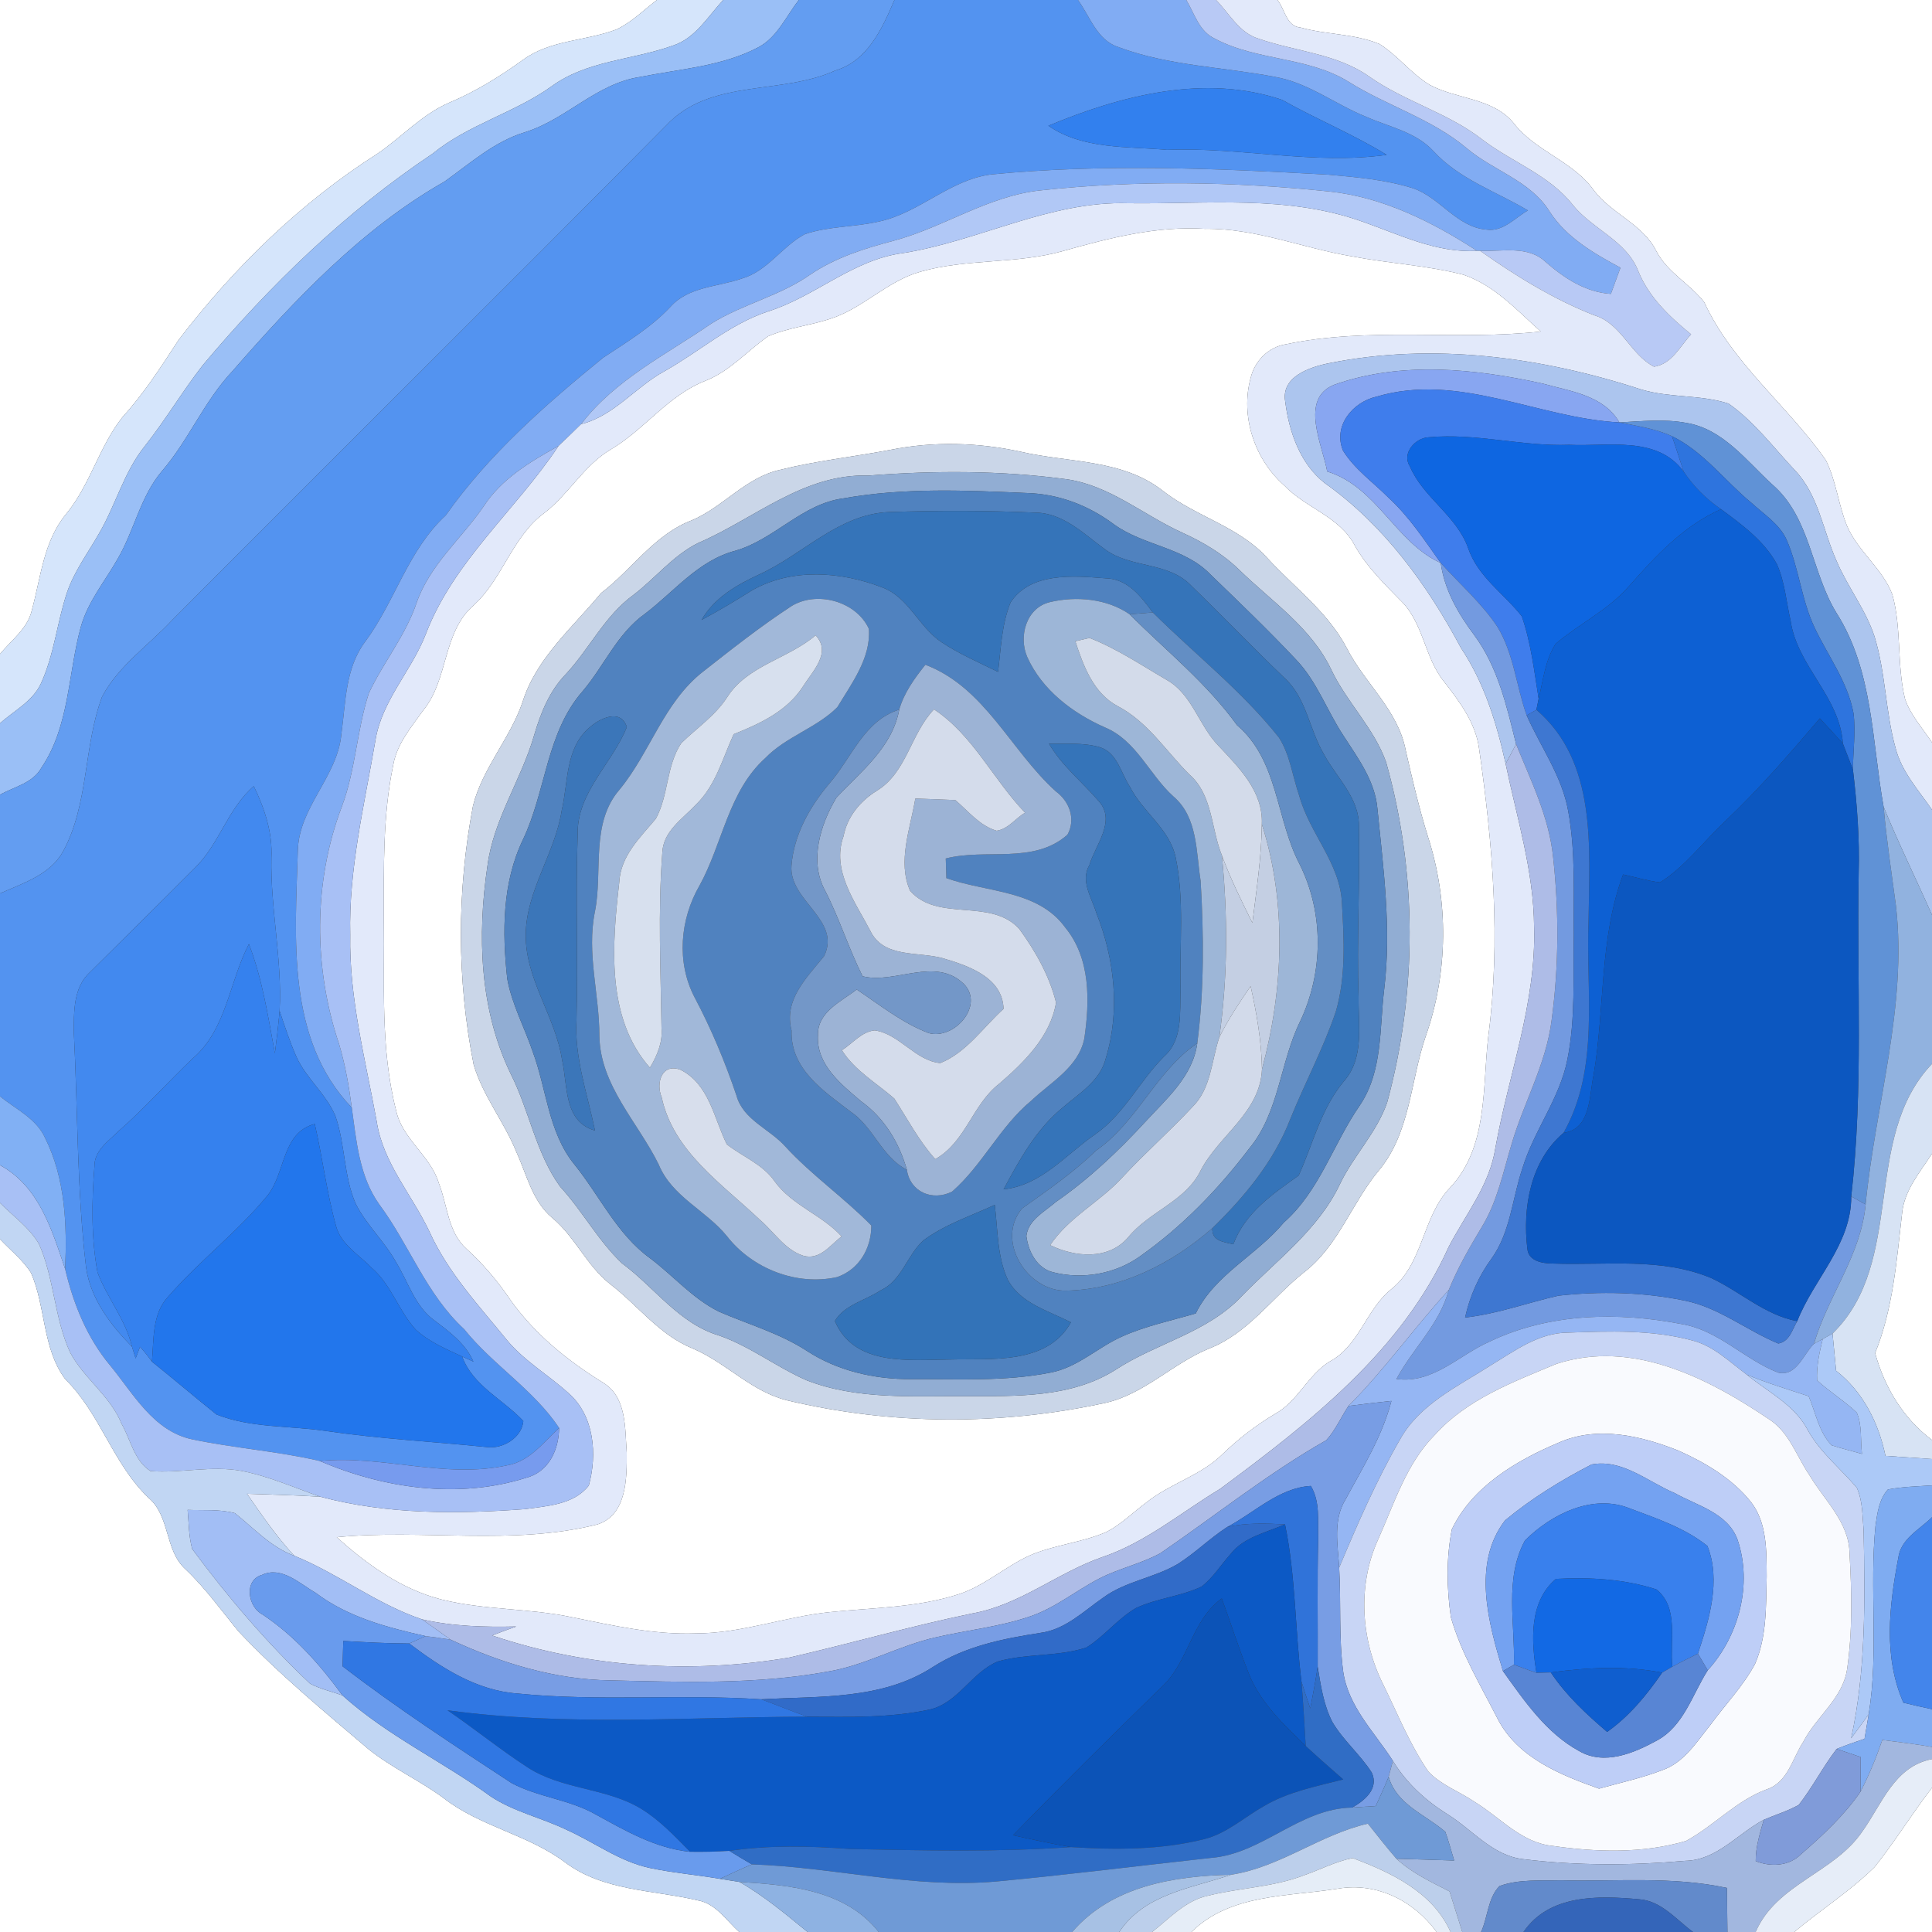 <?xml version="1.0" encoding="UTF-8" ?>
<!DOCTYPE svg PUBLIC "-//W3C//DTD SVG 1.1//EN" "http://www.w3.org/Graphics/SVG/1.1/DTD/svg11.dtd">
<svg width="250pt" height="250pt" viewBox="0 0 250 250" version="1.1" xmlns="http://www.w3.org/2000/svg">
<rect x="0" y="0" width="250" height="250" fill="#333333" stroke="none"/>
<g id="#ffffffff">
<path fill="#ffffff" opacity="1.00" d=" M 0.00 0.00 L 85.00 0.00 C 83.29 1.30 81.75 2.87 79.79 3.80 C 75.82 5.32 71.22 5.14 67.68 7.74 C 64.69 9.89 61.56 11.84 58.16 13.27 C 54.62 14.79 52.01 17.71 48.88 19.86 C 38.89 26.21 30.29 34.61 23.11 43.99 C 20.86 47.44 18.63 50.92 15.85 53.97 C 12.82 57.80 11.67 62.75 8.54 66.53 C 5.61 70.08 5.28 74.78 4.10 79.04 C 3.53 81.38 1.45 82.85 0.00 84.63 L 0.00 0.00 Z" />
<path fill="#ffffff" opacity="1.00" d=" M 165.30 0.00 L 250.00 0.00 L 250.00 96.08 C 248.79 94.24 247.23 92.56 246.51 90.45 C 245.43 86.02 246.09 81.35 244.88 76.96 C 243.60 73.56 240.40 71.35 238.99 68.02 C 237.87 65.26 237.60 62.22 236.26 59.54 C 231.32 52.50 224.18 47.04 220.53 39.11 C 218.68 36.73 215.80 35.29 214.35 32.54 C 212.60 28.99 208.57 27.70 206.25 24.64 C 203.56 20.85 198.72 19.61 195.89 15.96 C 193.20 12.64 188.52 12.88 185.00 10.98 C 182.60 9.53 180.89 7.20 178.53 5.71 C 175.29 4.34 171.66 4.51 168.31 3.57 C 166.43 3.41 166.28 1.20 165.30 0.00 Z" />
<path fill="#ffffff" opacity="1.00" d=" M 137.56 32.48 C 143.55 30.79 149.67 29.22 155.95 29.61 C 162.47 29.52 168.55 32.10 174.88 33.16 C 179.69 34.09 184.62 34.33 189.37 35.55 C 193.38 36.92 196.30 40.15 199.37 42.90 C 188.42 44.11 177.25 42.26 166.39 44.55 C 164.13 44.91 162.37 46.69 161.84 48.88 C 160.47 53.84 162.34 59.44 166.18 62.82 C 168.97 65.75 173.41 66.86 175.33 70.63 C 176.86 73.33 179.07 75.50 181.22 77.69 C 184.20 80.54 184.30 85.05 186.85 88.19 C 188.86 90.78 190.93 93.50 191.39 96.85 C 193.16 109.18 194.22 121.74 192.58 134.14 C 191.81 140.75 192.57 148.37 187.68 153.64 C 183.99 157.43 184.23 163.55 179.95 166.89 C 176.73 169.54 175.85 174.19 172.03 176.20 C 169.21 177.96 167.92 181.36 164.97 182.97 C 162.50 184.44 160.24 186.19 158.18 188.18 C 155.40 190.93 151.47 191.95 148.44 194.34 C 146.71 195.62 145.17 197.18 143.25 198.20 C 140.03 199.63 136.42 199.88 133.19 201.30 C 130.04 202.75 127.41 205.19 124.09 206.28 C 118.71 208.03 113.00 208.03 107.43 208.60 C 101.59 209.19 95.97 211.36 90.05 211.36 C 84.62 211.56 79.30 210.34 74.02 209.27 C 68.44 208.09 62.65 208.36 57.11 206.97 C 51.93 205.65 47.49 202.44 43.58 198.91 C 54.76 197.83 66.27 200.04 77.30 197.26 C 81.12 196.04 81.12 191.26 81.10 187.97 C 80.86 184.85 81.12 180.80 78.06 178.93 C 73.43 176.07 69.13 172.59 65.98 168.12 C 64.37 165.73 62.49 163.54 60.36 161.60 C 57.95 159.44 57.91 155.96 56.79 153.12 C 55.72 149.55 52.05 147.41 51.26 143.71 C 49.19 135.64 49.78 127.25 49.67 119.01 C 49.67 112.32 49.51 105.54 50.89 98.96 C 51.38 96.20 53.26 94.04 54.83 91.83 C 58.04 87.84 57.26 81.86 61.27 78.34 C 65.07 74.89 66.27 69.44 70.45 66.37 C 73.63 63.92 75.58 60.17 79.10 58.12 C 83.45 55.53 86.49 51.13 91.31 49.26 C 94.46 48.02 96.68 45.40 99.40 43.51 C 101.93 42.42 104.71 42.14 107.32 41.29 C 111.61 39.97 114.76 36.37 119.10 35.16 C 125.12 33.44 131.53 34.19 137.56 32.48 M 115.27 58.20 C 110.50 59.11 105.64 59.62 100.93 60.80 C 96.52 61.77 93.61 65.57 89.57 67.31 C 84.70 69.13 81.79 73.69 77.77 76.75 C 74.10 81.21 69.37 85.17 67.61 90.87 C 65.99 95.58 62.44 99.39 61.21 104.25 C 59.11 115.30 59.10 126.72 61.29 137.76 C 62.48 141.82 65.25 145.17 66.82 149.07 C 68.17 152.00 68.87 155.43 71.46 157.59 C 74.43 160.06 75.93 163.81 78.98 166.18 C 82.55 168.92 85.32 172.75 89.61 174.48 C 93.95 176.31 97.26 180.11 101.92 181.22 C 115.41 184.43 129.60 184.47 143.13 181.51 C 148.11 180.35 151.76 176.43 156.41 174.52 C 161.46 172.56 164.57 167.98 168.66 164.70 C 173.16 161.30 174.89 155.69 178.41 151.47 C 182.50 146.58 182.50 139.92 184.47 134.14 C 187.40 125.86 187.47 116.63 184.78 108.28 C 183.63 104.59 182.75 100.83 181.89 97.06 C 180.91 91.91 176.62 88.43 174.30 83.92 C 171.84 79.17 167.43 75.99 163.90 72.11 C 160.22 68.10 154.68 66.82 150.47 63.51 C 145.24 59.40 138.28 59.89 132.11 58.46 C 126.57 57.25 120.84 57.09 115.27 58.20 Z" />
<path fill="#ffffff" opacity="1.00" d=" M 246.12 157.07 C 246.38 154.06 248.43 151.71 250.00 149.28 L 250.00 186.34 C 246.27 183.54 243.87 179.54 242.64 175.09 C 244.96 169.35 245.42 163.16 246.12 157.07 Z" />
<path fill="#ffffff" opacity="1.00" d=" M 0.00 160.34 C 1.35 161.79 2.97 163.04 4.03 164.74 C 5.94 169.16 5.47 174.47 8.44 178.46 C 13.00 182.94 14.62 189.44 19.23 193.83 C 22.03 196.21 21.30 200.58 23.97 203.03 C 26.57 205.48 28.63 208.39 30.89 211.13 C 36.08 216.63 41.93 221.45 47.68 226.34 C 50.71 228.77 54.29 230.37 57.41 232.68 C 62.15 236.37 68.31 237.38 73.11 240.98 C 78.07 244.71 84.49 244.54 90.27 245.90 C 92.65 246.31 93.98 248.51 95.66 250.00 L 0.00 250.00 L 0.00 160.34 Z" />
<path fill="#ffffff" opacity="1.00" d=" M 242.56 241.61 C 245.20 238.30 247.42 234.68 250.00 231.32 L 250.00 250.00 L 232.17 250.00 C 235.58 247.14 239.38 244.73 242.56 241.61 Z" />
<path fill="#ffffff" opacity="1.00" d=" M 154.17 250.00 C 159.19 245.04 166.61 245.44 173.09 244.40 C 178.14 243.52 182.96 245.96 185.90 250.00 L 154.17 250.00 Z" />
</g>
<g id="#d5e5fbff">
<path fill="#d5e5fb" opacity="1.00" d=" M 85.00 0.00 L 93.59 0.00 C 91.58 2.14 89.98 4.99 87.01 5.92 C 81.80 7.78 75.88 7.82 71.29 11.23 C 66.48 14.64 60.57 16.12 55.97 19.89 C 44.72 27.41 34.93 36.91 26.24 47.25 C 23.60 50.64 21.41 54.35 18.74 57.72 C 16.05 61.06 14.98 65.31 12.85 68.97 C 11.41 71.51 9.62 73.88 8.67 76.67 C 7.38 80.53 7.02 84.67 5.32 88.39 C 4.27 90.74 1.83 91.94 0.00 93.60 L 0.00 84.63 C 1.45 82.85 3.53 81.38 4.10 79.04 C 5.28 74.78 5.61 70.08 8.54 66.53 C 11.67 62.75 12.82 57.80 15.85 53.97 C 18.63 50.92 20.86 47.44 23.11 43.99 C 30.29 34.61 38.89 26.21 48.88 19.86 C 52.01 17.71 54.62 14.79 58.16 13.27 C 61.56 11.84 64.69 9.89 67.68 7.74 C 71.22 5.14 75.82 5.32 79.79 3.80 C 81.75 2.87 83.29 1.30 85.00 0.00 Z" />
</g>
<g id="#9abff6ff">
<path fill="#9abff6" opacity="1.00" d=" M 93.59 0.00 L 103.37 0.00 C 101.72 2.10 100.58 4.83 98.11 6.13 C 93.39 8.61 87.96 8.92 82.82 9.96 C 77.20 10.79 73.28 15.44 67.95 17.10 C 63.95 18.31 60.85 21.13 57.51 23.50 C 46.75 29.62 38.14 38.80 30.07 48.03 C 26.42 51.90 24.42 56.94 20.96 60.95 C 18.17 64.23 17.38 68.61 15.25 72.27 C 13.60 75.20 11.35 77.85 10.45 81.15 C 8.79 87.21 9.00 93.96 5.36 99.34 C 4.25 101.35 1.85 101.79 0.00 102.84 L 0.00 93.60 C 1.83 91.94 4.27 90.74 5.32 88.39 C 7.02 84.67 7.38 80.53 8.67 76.67 C 9.62 73.88 11.41 71.51 12.85 68.97 C 14.98 65.31 16.05 61.06 18.74 57.72 C 21.41 54.35 23.60 50.64 26.24 47.25 C 34.93 36.91 44.72 27.41 55.97 19.89 C 60.57 16.12 66.48 14.64 71.29 11.23 C 75.88 7.82 81.80 7.78 87.01 5.92 C 89.98 4.99 91.58 2.14 93.59 0.00 Z" />
</g>
<g id="#639df1ff">
<path fill="#639df1" opacity="1.00" d=" M 103.37 0.00 L 115.74 0.00 C 114.16 3.68 112.28 7.88 108.10 9.12 C 101.26 12.24 92.44 10.25 86.72 15.71 C 65.35 37.31 43.72 58.67 22.30 80.22 C 19.25 83.49 15.34 86.13 13.21 90.15 C 10.79 96.62 11.51 104.01 8.16 110.18 C 6.47 113.22 2.96 114.28 0.00 115.61 L 0.00 102.84 C 1.85 101.79 4.25 101.35 5.36 99.34 C 9.00 93.96 8.79 87.21 10.45 81.15 C 11.35 77.85 13.60 75.20 15.25 72.27 C 17.38 68.61 18.17 64.23 20.96 60.95 C 24.42 56.94 26.42 51.90 30.07 48.03 C 38.14 38.80 46.75 29.62 57.51 23.50 C 60.85 21.13 63.95 18.31 67.95 17.10 C 73.28 15.44 77.20 10.79 82.82 9.96 C 87.96 8.92 93.39 8.61 98.11 6.13 C 100.58 4.83 101.72 2.10 103.37 0.00 Z" />
</g>
<g id="#5393f0ff">
<path fill="#5393f0" opacity="1.00" d=" M 115.74 0.00 L 139.49 0.00 C 141.05 2.14 141.95 5.20 144.72 6.09 C 151.21 8.53 158.24 8.65 164.99 9.95 C 169.29 10.70 172.78 13.50 176.75 15.10 C 179.72 16.42 183.16 17.05 185.47 19.53 C 188.79 23.18 193.57 24.76 197.72 27.23 C 196.01 28.20 194.49 30.04 192.33 29.71 C 188.52 29.39 186.35 25.57 182.87 24.37 C 179.31 23.25 175.55 22.93 171.85 22.60 C 157.32 21.79 142.72 21.16 128.21 22.58 C 122.86 23.28 118.91 27.60 113.68 28.68 C 110.53 29.40 107.22 29.26 104.15 30.30 C 101.19 31.87 99.31 35.11 95.98 36.05 C 92.86 37.14 89.09 37.07 86.74 39.72 C 84.22 42.40 81.07 44.28 78.03 46.30 C 70.57 52.38 63.25 58.79 57.67 66.70 C 52.77 71.22 51.12 77.85 47.22 83.08 C 44.67 86.50 44.74 90.91 44.18 94.94 C 43.70 100.50 38.65 104.44 38.54 110.11 C 38.20 121.38 37.03 134.47 45.52 143.32 C 46.12 147.63 46.48 152.24 49.11 155.89 C 52.98 161.12 55.18 167.50 60.05 171.98 C 63.77 176.62 69.03 179.80 72.35 184.77 C 70.35 186.61 68.54 189.09 65.69 189.60 C 57.60 191.40 49.52 188.25 41.38 189.05 C 35.93 187.78 30.32 187.40 24.86 186.25 C 19.85 185.19 17.26 180.34 14.26 176.70 C 11.26 173.11 9.49 168.72 8.43 164.21 C 8.68 158.47 8.45 152.50 5.84 147.26 C 4.71 144.73 2.03 143.53 0.00 141.86 L 0.00 115.61 C 2.96 114.28 6.47 113.22 8.16 110.18 C 11.51 104.01 10.79 96.62 13.21 90.15 C 15.34 86.13 19.25 83.49 22.30 80.22 C 43.72 58.67 65.35 37.31 86.72 15.71 C 92.44 10.25 101.26 12.24 108.10 9.12 C 112.28 7.88 114.16 3.68 115.74 0.00 M 135.66 16.27 C 140.11 19.35 145.85 18.93 151.01 19.39 C 160.51 19.01 169.95 21.35 179.44 20.04 C 175.09 17.36 170.34 15.43 165.90 12.92 C 155.91 9.54 145.08 12.34 135.66 16.27 M 25.26 112.26 C 20.76 116.78 16.21 121.26 11.69 125.75 C 9.46 127.75 9.55 130.96 9.56 133.71 C 10.08 143.81 9.94 153.96 11.14 164.02 C 11.72 168.07 14.30 171.43 17.08 174.27 C 17.20 174.65 17.43 175.40 17.55 175.78 C 17.69 175.40 17.98 174.65 18.12 174.28 C 18.67 174.89 19.19 175.53 19.66 176.20 C 22.47 178.45 25.21 180.79 28.02 183.04 C 32.47 184.79 37.38 184.47 42.05 185.15 C 49.03 186.18 56.08 186.55 63.09 187.26 C 65.10 187.49 67.53 186.03 67.72 183.88 C 65.10 181.06 61.21 179.36 59.80 175.53 L 61.26 176.19 C 60.22 173.82 58.12 172.31 56.13 170.80 C 53.67 168.98 52.83 165.89 51.28 163.38 C 49.80 160.68 47.45 158.56 46.05 155.81 C 44.45 152.19 44.70 148.09 43.39 144.38 C 42.18 141.53 39.60 139.53 38.34 136.71 C 37.49 134.79 36.85 132.79 36.18 130.81 C 36.54 124.18 34.99 117.64 35.12 111.01 C 35.28 107.74 34.25 104.63 32.84 101.73 C 29.48 104.63 28.39 109.18 25.26 112.26 Z" />
</g>
<g id="#81acf3ff">
<path fill="#81acf3" opacity="1.00" d=" M 139.49 0.00 L 153.51 0.00 C 154.57 1.76 155.16 4.05 157.18 4.99 C 162.61 7.90 169.25 7.30 174.54 10.60 C 179.51 13.71 185.30 15.38 189.83 19.21 C 193.27 22.10 198.05 23.40 200.52 27.37 C 202.69 30.74 206.25 32.79 209.69 34.64 C 209.38 35.49 208.76 37.19 208.45 38.03 C 205.16 37.81 202.46 36.02 200.04 33.93 C 197.75 31.72 194.38 32.57 191.53 32.46 L 191.13 32.46 C 185.34 28.71 178.96 25.51 172.01 24.78 C 159.60 23.49 147.04 23.29 134.62 24.64 C 127.83 25.36 122.11 29.43 115.61 31.16 C 111.84 32.16 108.06 33.34 104.81 35.56 C 100.88 38.31 96.09 39.35 92.05 41.87 C 86.19 45.90 79.61 49.11 75.19 54.89 C 74.23 55.85 73.24 56.77 72.27 57.71 C 68.60 59.75 64.86 61.97 62.54 65.59 C 59.68 69.73 55.62 73.10 53.92 77.97 C 52.50 82.21 49.62 85.69 47.73 89.69 C 46.18 94.47 46.02 99.60 44.25 104.33 C 40.52 114.13 40.55 125.23 43.89 135.14 C 44.68 137.81 45.16 140.56 45.52 143.32 C 37.03 134.47 38.20 121.38 38.54 110.11 C 38.65 104.44 43.70 100.50 44.18 94.94 C 44.74 90.91 44.67 86.50 47.22 83.08 C 51.12 77.85 52.77 71.22 57.67 66.70 C 63.25 58.79 70.57 52.38 78.03 46.30 C 81.07 44.28 84.22 42.40 86.74 39.72 C 89.09 37.07 92.86 37.14 95.98 36.05 C 99.31 35.11 101.19 31.87 104.15 30.30 C 107.22 29.26 110.53 29.40 113.68 28.68 C 118.91 27.60 122.86 23.28 128.21 22.58 C 142.72 21.16 157.32 21.79 171.85 22.60 C 175.55 22.93 179.31 23.25 182.87 24.37 C 186.35 25.57 188.52 29.39 192.33 29.71 C 194.49 30.04 196.01 28.20 197.72 27.23 C 193.57 24.76 188.79 23.18 185.47 19.53 C 183.16 17.05 179.72 16.42 176.75 15.10 C 172.78 13.50 169.29 10.70 164.99 9.95 C 158.24 8.65 151.21 8.53 144.72 6.09 C 141.95 5.20 141.05 2.14 139.49 0.00 Z" />
</g>
<g id="#b8c9f5ff">
<path fill="#b8c9f5" opacity="1.00" d=" M 153.51 0.00 L 157.36 0.00 C 159.09 1.76 160.36 4.27 162.88 5.01 C 167.63 6.67 172.94 6.92 177.17 9.90 C 181.77 13.15 187.38 14.59 191.83 18.07 C 195.68 21.00 200.49 22.64 203.55 26.55 C 206.10 29.69 210.47 31.13 212.00 35.10 C 213.38 38.48 216.06 41.00 218.83 43.26 C 217.39 44.81 216.35 47.11 214.03 47.45 C 210.94 45.86 209.81 41.84 206.30 40.80 C 201.00 38.72 196.16 35.72 191.53 32.46 C 194.38 32.57 197.75 31.72 200.04 33.93 C 202.46 36.02 205.16 37.81 208.45 38.03 C 208.76 37.19 209.38 35.49 209.69 34.64 C 206.25 32.79 202.69 30.74 200.52 27.37 C 198.05 23.40 193.27 22.10 189.83 19.21 C 185.30 15.38 179.51 13.71 174.54 10.60 C 169.25 7.30 162.61 7.90 157.18 4.99 C 155.16 4.05 154.57 1.76 153.51 0.00 Z" />
</g>
<g id="#e2e9faff">
<path fill="#e2e9fa" opacity="1.00" d=" M 157.36 0.00 L 165.30 0.00 C 166.28 1.20 166.43 3.41 168.31 3.57 C 171.66 4.51 175.29 4.34 178.53 5.71 C 180.89 7.20 182.60 9.53 185.00 10.98 C 188.52 12.88 193.20 12.64 195.89 15.96 C 198.72 19.61 203.56 20.85 206.25 24.64 C 208.57 27.70 212.60 28.99 214.35 32.54 C 215.80 35.29 218.68 36.73 220.53 39.11 C 224.18 47.04 231.32 52.50 236.26 59.54 C 237.60 62.22 237.87 65.26 238.99 68.02 C 240.40 71.35 243.60 73.56 244.88 76.96 C 246.09 81.35 245.43 86.02 246.51 90.45 C 247.23 92.56 248.79 94.24 250.00 96.08 L 250.00 104.78 C 248.26 102.25 246.09 99.89 245.30 96.85 C 243.96 92.09 244.02 87.06 242.55 82.33 C 241.40 78.84 239.06 75.93 237.64 72.56 C 235.88 68.63 235.32 64.03 232.22 60.81 C 229.46 57.87 226.99 54.55 223.67 52.22 C 220.03 51.05 216.08 51.50 212.41 50.41 C 199.47 46.19 185.43 44.29 171.97 47.00 C 169.47 47.50 165.74 48.74 166.31 51.98 C 166.80 55.87 168.24 60.02 171.42 62.51 C 179.05 67.91 184.69 75.67 189.05 83.85 C 192.06 88.36 193.67 93.58 194.83 98.84 C 196.28 105.83 198.47 112.74 198.51 119.95 C 198.80 129.75 195.21 139.03 193.50 148.55 C 192.76 153.37 189.61 157.18 187.44 161.38 C 181.41 174.81 169.41 184.12 157.88 192.66 C 152.83 195.71 148.22 199.62 142.55 201.52 C 136.79 203.54 131.94 207.70 125.81 208.78 C 117.87 210.42 110.08 212.66 102.18 214.48 C 89.37 216.64 76.02 215.79 63.68 211.63 C 64.71 211.22 65.76 210.84 66.80 210.47 C 62.72 210.56 58.59 210.46 54.59 209.54 C 48.71 207.55 43.79 203.64 38.07 201.31 C 35.78 198.84 33.87 196.05 31.96 193.29 C 35.12 193.41 38.29 193.47 41.46 193.68 C 50.09 195.98 59.11 195.93 67.95 195.28 C 70.81 194.87 74.26 194.71 76.19 192.23 C 77.30 188.23 76.91 183.23 73.62 180.32 C 71.02 177.94 67.89 176.16 65.61 173.42 C 61.98 168.96 57.97 164.68 55.57 159.37 C 53.31 154.60 49.54 150.46 48.74 145.08 C 47.29 137.10 45.16 129.15 45.32 120.97 C 45.11 112.48 47.15 104.17 48.57 95.86 C 49.38 90.69 53.23 86.85 55.08 82.10 C 58.68 72.61 66.78 65.99 72.27 57.71 C 73.24 56.77 74.23 55.85 75.19 54.89 C 79.48 53.80 82.23 50.08 85.99 48.03 C 90.48 45.52 94.40 41.96 99.35 40.31 C 105.47 38.40 110.34 33.60 116.84 32.75 C 126.71 31.19 135.83 25.98 146.02 26.30 C 156.14 26.43 166.63 25.20 176.36 28.70 C 181.15 30.38 185.90 32.76 191.13 32.46 L 191.53 32.46 C 196.16 35.72 201.00 38.72 206.30 40.80 C 209.81 41.84 210.94 45.86 214.03 47.45 C 216.35 47.11 217.39 44.81 218.83 43.26 C 216.06 41.00 213.38 38.48 212.00 35.10 C 210.47 31.13 206.10 29.69 203.55 26.55 C 200.49 22.64 195.68 21.00 191.83 18.07 C 187.38 14.59 181.77 13.15 177.17 9.90 C 172.94 6.92 167.63 6.67 162.88 5.01 C 160.36 4.27 159.09 1.76 157.36 0.00 M 137.56 32.48 C 131.53 34.19 125.12 33.44 119.10 35.16 C 114.76 36.37 111.61 39.97 107.32 41.29 C 104.71 42.14 101.93 42.42 99.40 43.51 C 96.68 45.40 94.46 48.02 91.31 49.26 C 86.49 51.13 83.45 55.53 79.10 58.12 C 75.58 60.17 73.63 63.92 70.45 66.37 C 66.27 69.44 65.07 74.89 61.27 78.34 C 57.26 81.86 58.04 87.84 54.83 91.83 C 53.26 94.04 51.38 96.20 50.89 98.96 C 49.51 105.54 49.67 112.32 49.67 119.01 C 49.78 127.25 49.19 135.64 51.26 143.71 C 52.05 147.41 55.72 149.55 56.79 153.12 C 57.91 155.96 57.95 159.44 60.36 161.60 C 62.49 163.54 64.37 165.73 65.98 168.12 C 69.13 172.59 73.43 176.07 78.06 178.93 C 81.12 180.80 80.86 184.85 81.10 187.97 C 81.12 191.26 81.12 196.04 77.30 197.26 C 66.27 200.04 54.76 197.83 43.58 198.91 C 47.49 202.44 51.93 205.65 57.11 206.97 C 62.65 208.36 68.44 208.09 74.02 209.27 C 79.30 210.34 84.62 211.56 90.05 211.36 C 95.97 211.36 101.59 209.19 107.43 208.60 C 113.00 208.03 118.71 208.03 124.09 206.28 C 127.41 205.19 130.04 202.75 133.19 201.30 C 136.42 199.88 140.03 199.63 143.25 198.20 C 145.17 197.18 146.71 195.62 148.44 194.34 C 151.47 191.95 155.40 190.93 158.18 188.18 C 160.24 186.19 162.50 184.44 164.97 182.97 C 167.92 181.36 169.21 177.96 172.03 176.20 C 175.85 174.19 176.73 169.54 179.95 166.89 C 184.23 163.55 183.99 157.43 187.68 153.64 C 192.57 148.37 191.81 140.75 192.58 134.14 C 194.22 121.74 193.16 109.18 191.39 96.85 C 190.93 93.50 188.86 90.78 186.85 88.19 C 184.30 85.05 184.20 80.54 181.22 77.69 C 179.07 75.50 176.86 73.33 175.33 70.63 C 173.41 66.86 168.97 65.75 166.18 62.82 C 162.34 59.44 160.47 53.84 161.84 48.88 C 162.37 46.69 164.13 44.91 166.39 44.55 C 177.25 42.26 188.42 44.11 199.37 42.90 C 196.30 40.15 193.38 36.92 189.37 35.55 C 184.62 34.33 179.69 34.09 174.88 33.16 C 168.55 32.10 162.47 29.52 155.95 29.61 C 149.67 29.22 143.55 30.79 137.56 32.48 Z" />
</g>
<g id="#3280eeff">
<path fill="#3280ee" opacity="1.00" d=" M 135.66 16.27 C 145.08 12.34 155.91 9.54 165.90 12.92 C 170.34 15.43 175.09 17.36 179.44 20.04 C 169.95 21.35 160.51 19.01 151.01 19.39 C 145.85 18.93 140.11 19.35 135.66 16.27 Z" />
</g>
<g id="#b1c8f6ff">
<path fill="#b1c8f6" opacity="1.00" d=" M 134.62 24.64 C 147.04 23.29 159.60 23.49 172.01 24.78 C 178.96 25.51 185.34 28.71 191.13 32.46 C 185.90 32.76 181.15 30.38 176.36 28.70 C 166.63 25.20 156.14 26.43 146.02 26.30 C 135.83 25.98 126.71 31.19 116.84 32.75 C 110.34 33.60 105.47 38.40 99.35 40.31 C 94.40 41.96 90.48 45.52 85.99 48.03 C 82.23 50.08 79.48 53.80 75.19 54.89 C 79.61 49.11 86.19 45.90 92.05 41.87 C 96.09 39.35 100.88 38.31 104.81 35.56 C 108.06 33.34 111.84 32.16 115.61 31.16 C 122.11 29.43 127.83 25.36 134.62 24.64 Z" />
</g>
<g id="#acc5eeff">
<path fill="#acc5ee" opacity="1.00" d=" M 171.97 47.00 C 185.43 44.29 199.47 46.19 212.41 50.41 C 216.08 51.50 220.03 51.05 223.67 52.22 C 226.99 54.55 229.46 57.87 232.22 60.81 C 235.32 64.03 235.88 68.63 237.64 72.56 C 239.06 75.93 241.40 78.84 242.55 82.33 C 244.02 87.06 243.96 92.09 245.30 96.85 C 246.09 99.89 248.26 102.25 250.00 104.78 L 250.00 118.39 C 247.93 113.72 245.67 109.13 243.74 104.41 C 242.21 95.95 242.41 86.80 237.63 79.30 C 234.37 73.99 234.28 66.97 229.34 62.70 C 225.99 59.64 222.96 55.49 218.19 54.72 C 215.34 54.19 212.42 54.51 209.55 54.66 C 207.49 51.12 203.18 50.64 199.61 49.63 C 190.82 47.69 181.28 46.72 172.64 49.79 C 168.12 51.61 171.12 57.57 171.74 61.01 C 178.20 63.02 180.51 70.14 186.43 72.85 C 186.91 76.34 188.68 79.40 190.76 82.18 C 193.82 86.30 194.97 91.39 196.18 96.29 C 195.84 96.92 195.17 98.20 194.83 98.84 C 193.67 93.58 192.06 88.36 189.05 83.85 C 184.69 75.67 179.05 67.91 171.42 62.51 C 168.24 60.02 166.80 55.87 166.31 51.98 C 165.74 48.74 169.47 47.50 171.97 47.00 Z" />
</g>
<g id="#88a6f1ff">
<path fill="#88a6f1" opacity="1.00" d=" M 172.64 49.79 C 181.28 46.72 190.82 47.69 199.61 49.63 C 203.18 50.64 207.49 51.12 209.55 54.66 C 199.02 54.11 188.77 48.16 178.14 51.32 C 175.06 52.00 172.45 55.11 173.79 58.32 C 175.29 60.73 177.68 62.40 179.66 64.39 C 182.34 66.85 184.34 69.91 186.43 72.85 C 180.51 70.14 178.20 63.02 171.74 61.01 C 171.12 57.57 168.12 51.61 172.64 49.79 Z" />
</g>
<g id="#3f7decff">
<path fill="#3f7dec" opacity="1.00" d=" M 178.14 51.32 C 188.77 48.16 199.02 54.11 209.55 54.66 C 211.84 55.13 214.21 55.46 216.35 56.44 C 216.89 57.96 217.35 59.50 217.87 61.03 C 214.42 56.33 208.06 57.81 203.05 57.56 C 196.97 57.79 190.98 56.01 184.91 56.58 C 183.16 56.63 181.34 58.65 182.43 60.33 C 184.14 64.40 188.46 66.68 189.97 70.91 C 191.22 74.64 194.61 76.80 196.92 79.75 C 198.11 83.18 198.52 86.83 199.10 90.41 C 199.03 90.77 198.88 91.49 198.81 91.85 L 197.55 92.57 C 196.20 88.78 195.89 84.59 193.76 81.10 C 191.71 78.03 188.89 75.58 186.43 72.85 C 184.34 69.91 182.34 66.85 179.66 64.39 C 177.68 62.40 175.29 60.73 173.79 58.32 C 172.45 55.11 175.06 52.00 178.14 51.32 Z" />
</g>
<g id="#6092d6ff">
<path fill="#6092d6" opacity="1.00" d=" M 209.55 54.66 C 212.42 54.51 215.34 54.19 218.19 54.72 C 222.96 55.49 225.99 59.64 229.34 62.70 C 234.28 66.97 234.37 73.99 237.63 79.30 C 242.41 86.80 242.21 95.95 243.74 104.41 C 244.12 108.71 244.77 112.97 245.34 117.25 C 246.82 130.29 242.66 142.97 241.41 155.85 L 239.55 154.82 C 241.14 140.95 240.26 126.99 240.51 113.07 C 240.65 108.56 240.30 104.06 239.77 99.59 C 239.78 97.15 240.15 94.71 239.84 92.28 C 239.09 88.23 236.55 84.89 234.82 81.24 C 233.09 77.61 232.79 73.49 231.17 69.81 C 230.23 67.78 228.25 66.55 226.65 65.08 C 223.19 62.24 220.46 58.45 216.35 56.44 C 214.21 55.46 211.84 55.13 209.55 54.66 Z" />
</g>
<g id="#0e66e1ff">
<path fill="#0e66e1" opacity="1.00" d=" M 182.43 60.33 C 181.34 58.65 183.16 56.63 184.91 56.58 C 190.98 56.01 196.97 57.79 203.05 57.56 C 208.06 57.81 214.42 56.33 217.87 61.03 C 219.15 62.95 220.80 64.59 222.70 65.89 C 217.86 68.03 214.26 71.94 210.82 75.82 C 208.15 78.92 204.38 80.69 201.31 83.30 C 199.95 85.41 199.69 88.01 199.10 90.41 C 198.52 86.83 198.11 83.18 196.92 79.75 C 194.61 76.80 191.22 74.64 189.97 70.91 C 188.46 66.68 184.14 64.40 182.43 60.33 Z" />
</g>
<g id="#2e74deff">
<path fill="#2e74de" opacity="1.00" d=" M 216.35 56.44 C 220.46 58.45 223.19 62.24 226.65 65.08 C 228.25 66.55 230.23 67.78 231.17 69.81 C 232.79 73.49 233.09 77.61 234.82 81.24 C 236.55 84.89 239.09 88.23 239.84 92.28 C 240.15 94.71 239.78 97.15 239.77 99.59 C 239.34 98.46 238.90 97.34 238.47 96.22 C 238.06 90.12 232.55 86.21 231.70 80.30 C 231.14 77.86 230.96 75.29 229.92 72.98 C 228.26 69.97 225.41 67.89 222.70 65.89 C 220.80 64.59 219.15 62.95 217.87 61.03 C 217.35 59.50 216.89 57.96 216.35 56.44 Z" />
</g>
<g id="#a8c0f5ff">
<path fill="#a8c0f5" opacity="1.00" d=" M 62.54 65.59 C 64.86 61.97 68.60 59.75 72.27 57.71 C 66.78 65.99 58.68 72.61 55.08 82.10 C 53.23 86.85 49.38 90.69 48.57 95.86 C 47.15 104.17 45.11 112.48 45.32 120.97 C 45.16 129.15 47.29 137.10 48.74 145.08 C 49.54 150.46 53.31 154.60 55.57 159.37 C 57.97 164.68 61.98 168.96 65.61 173.42 C 67.89 176.16 71.02 177.94 73.62 180.32 C 76.91 183.23 77.30 188.23 76.19 192.23 C 74.26 194.71 70.81 194.87 67.95 195.28 C 59.11 195.93 50.09 195.98 41.46 193.68 C 38.07 192.50 34.77 191.01 31.23 190.33 C 27.33 189.62 23.39 190.65 19.48 190.36 C 17.36 189.03 16.91 186.28 15.73 184.24 C 14.29 180.63 10.86 178.39 9.07 175.00 C 7.02 170.54 7.03 165.44 5.04 160.96 C 3.78 158.83 1.70 157.38 0.00 155.65 L 0.00 150.77 C 5.07 153.53 6.70 159.12 8.43 164.21 C 9.49 168.72 11.26 173.11 14.26 176.70 C 17.26 180.34 19.85 185.19 24.86 186.25 C 30.32 187.40 35.93 187.78 41.38 189.05 C 49.68 192.62 59.32 193.99 68.04 191.24 C 71.02 190.48 72.31 187.61 72.35 184.77 C 69.03 179.80 63.77 176.62 60.05 171.98 C 55.18 167.50 52.98 161.12 49.11 155.89 C 46.48 152.24 46.12 147.63 45.52 143.32 C 45.16 140.56 44.68 137.81 43.89 135.14 C 40.55 125.23 40.52 114.13 44.25 104.33 C 46.02 99.60 46.18 94.47 47.73 89.69 C 49.62 85.69 52.50 82.21 53.92 77.97 C 55.62 73.10 59.68 69.73 62.54 65.59 Z" />
</g>
<g id="#cad6e8ff">
<path fill="#cad6e8" opacity="1.00" d=" M 115.27 58.20 C 120.84 57.09 126.57 57.25 132.11 58.46 C 138.28 59.89 145.24 59.40 150.47 63.51 C 154.68 66.82 160.22 68.10 163.90 72.11 C 167.43 75.99 171.84 79.17 174.30 83.92 C 176.62 88.43 180.91 91.91 181.89 97.06 C 182.75 100.83 183.63 104.59 184.78 108.28 C 187.47 116.63 187.40 125.86 184.47 134.14 C 182.50 139.92 182.50 146.58 178.41 151.47 C 174.89 155.69 173.16 161.30 168.66 164.70 C 164.57 167.98 161.46 172.56 156.41 174.52 C 151.76 176.43 148.11 180.35 143.13 181.51 C 129.60 184.47 115.41 184.43 101.92 181.22 C 97.26 180.11 93.95 176.31 89.61 174.48 C 85.32 172.75 82.55 168.92 78.98 166.18 C 75.93 163.81 74.43 160.06 71.46 157.59 C 68.87 155.43 68.17 152.00 66.82 149.07 C 65.25 145.17 62.48 141.82 61.29 137.76 C 59.10 126.72 59.11 115.30 61.21 104.25 C 62.44 99.39 65.99 95.58 67.61 90.87 C 69.37 85.17 74.10 81.21 77.77 76.75 C 81.79 73.69 84.70 69.13 89.57 67.31 C 93.61 65.57 96.52 61.77 100.93 60.80 C 105.64 59.62 110.50 59.11 115.27 58.20 M 112.38 61.54 C 103.96 61.26 97.61 67.15 90.32 70.27 C 87.08 71.89 84.81 74.81 81.97 76.98 C 78.26 79.67 76.29 83.93 73.22 87.23 C 71.10 89.41 69.96 92.26 69.12 95.13 C 67.46 100.89 63.87 105.98 63.08 112.01 C 61.74 121.02 62.05 130.62 66.08 138.95 C 68.49 143.70 69.33 149.20 72.48 153.55 C 75.36 156.69 77.39 160.53 80.48 163.47 C 84.71 166.58 87.85 171.28 93.09 172.83 C 97.10 174.24 100.48 176.90 104.35 178.60 C 110.93 181.17 118.13 180.61 125.04 180.67 C 131.56 180.65 138.58 180.89 144.32 177.27 C 149.64 173.78 156.28 172.46 160.73 167.67 C 165.15 163.11 170.54 159.18 173.34 153.32 C 175.10 149.59 178.15 146.58 179.50 142.65 C 183.40 128.30 183.40 112.95 179.36 98.62 C 177.80 94.23 174.30 90.90 172.30 86.73 C 169.72 81.23 164.55 77.83 160.34 73.72 C 158.22 71.65 155.65 70.14 152.97 68.92 C 147.98 66.66 143.62 62.82 138.05 62.02 C 129.55 60.87 120.92 60.87 112.38 61.54 Z" />
</g>
<g id="#91add3ff">
<path fill="#91add3" opacity="1.00" d=" M 112.38 61.54 C 120.92 60.87 129.55 60.87 138.05 62.02 C 143.62 62.82 147.98 66.66 152.97 68.92 C 155.65 70.14 158.22 71.65 160.34 73.72 C 164.55 77.83 169.72 81.23 172.30 86.73 C 174.30 90.90 177.80 94.23 179.36 98.62 C 183.40 112.95 183.40 128.30 179.50 142.65 C 178.15 146.58 175.10 149.59 173.34 153.32 C 170.54 159.18 165.15 163.11 160.73 167.67 C 156.28 172.46 149.64 173.78 144.32 177.27 C 138.58 180.89 131.56 180.65 125.04 180.67 C 118.13 180.61 110.93 181.17 104.35 178.60 C 100.48 176.90 97.10 174.24 93.09 172.83 C 87.85 171.28 84.71 166.58 80.48 163.47 C 77.39 160.53 75.36 156.69 72.48 153.55 C 69.33 149.20 68.49 143.70 66.08 138.95 C 62.05 130.62 61.74 121.02 63.08 112.01 C 63.87 105.98 67.46 100.89 69.12 95.13 C 69.96 92.26 71.10 89.41 73.22 87.23 C 76.29 83.93 78.26 79.67 81.97 76.98 C 84.81 74.81 87.08 71.89 90.32 70.27 C 97.61 67.15 103.96 61.26 112.38 61.54 M 109.13 64.49 C 103.78 65.19 100.21 69.82 95.13 71.27 C 90.34 72.54 87.24 76.56 83.45 79.43 C 79.88 81.97 78.18 86.15 75.42 89.41 C 70.68 94.79 70.66 102.36 67.68 108.62 C 64.98 114.23 64.97 120.61 65.64 126.67 C 66.24 129.97 67.87 132.95 68.94 136.11 C 70.74 140.95 70.94 146.50 74.31 150.66 C 77.59 154.71 79.81 159.69 84.12 162.82 C 87.13 165.08 89.64 168.06 93.06 169.74 C 96.84 171.38 100.86 172.51 104.35 174.77 C 108.36 177.40 113.17 178.49 117.93 178.46 C 123.94 178.43 130.03 178.79 135.96 177.61 C 139.39 176.96 141.97 174.42 145.07 173.00 C 148.15 171.60 151.49 170.91 154.73 169.96 C 157.23 164.88 162.62 162.43 166.13 158.19 C 170.76 154.11 172.52 148.01 175.95 143.05 C 178.96 138.60 178.49 133.04 179.12 127.96 C 180.06 120.19 179.01 112.40 178.24 104.67 C 177.94 101.07 175.73 98.12 173.84 95.19 C 171.69 91.94 170.40 88.12 167.64 85.28 C 164.10 81.52 160.37 77.94 156.66 74.36 C 153.29 70.82 148.01 70.64 144.16 67.86 C 140.90 65.42 137.05 63.93 132.96 63.80 C 125.03 63.45 116.98 63.08 109.13 64.49 Z" />
</g>
<g id="#5082bfff">
<path fill="#5082bf" opacity="1.00" d=" M 109.13 64.49 C 116.98 63.08 125.03 63.45 132.96 63.80 C 137.05 63.93 140.90 65.42 144.16 67.86 C 148.01 70.64 153.29 70.82 156.66 74.36 C 160.37 77.94 164.10 81.52 167.64 85.28 C 170.40 88.12 171.69 91.94 173.84 95.19 C 175.73 98.12 177.94 101.07 178.24 104.67 C 179.01 112.40 180.06 120.19 179.12 127.96 C 178.49 133.04 178.96 138.60 175.95 143.05 C 172.52 148.01 170.76 154.11 166.13 158.19 C 162.62 162.43 157.23 164.88 154.73 169.96 C 151.49 170.91 148.15 171.60 145.07 173.00 C 141.97 174.42 139.39 176.96 135.96 177.61 C 130.03 178.79 123.94 178.43 117.93 178.46 C 113.17 178.49 108.36 177.40 104.35 174.77 C 100.86 172.51 96.84 171.38 93.06 169.74 C 89.64 168.06 87.13 165.08 84.12 162.82 C 79.81 159.69 77.59 154.71 74.31 150.66 C 70.94 146.50 70.74 140.95 68.94 136.11 C 67.87 132.95 66.24 129.97 65.64 126.67 C 64.97 120.61 64.98 114.23 67.68 108.62 C 70.66 102.36 70.68 94.79 75.42 89.41 C 78.18 86.15 79.88 81.97 83.45 79.43 C 87.24 76.56 90.34 72.54 95.13 71.27 C 100.21 69.82 103.78 65.19 109.13 64.49 M 98.29 74.31 C 95.36 75.67 92.44 77.32 90.78 80.22 C 93.05 79.02 95.23 77.69 97.40 76.34 C 102.51 73.49 108.80 73.95 114.10 75.99 C 117.58 77.23 118.88 81.15 121.85 83.11 C 124.14 84.63 126.69 85.73 129.15 86.94 C 129.52 83.93 129.61 80.79 130.77 77.95 C 133.37 74.01 138.90 74.51 143.02 74.83 C 145.89 74.86 147.63 77.17 149.17 79.25 C 148.42 79.31 146.92 79.43 146.17 79.49 C 143.27 77.47 139.27 77.10 135.88 77.91 C 132.78 78.63 131.76 82.39 132.94 85.05 C 134.86 89.29 138.78 92.26 142.94 94.11 C 147.05 95.79 148.71 100.25 151.86 103.08 C 155.00 105.77 154.77 110.25 155.36 113.99 C 155.78 120.97 155.83 128.03 154.93 134.98 C 149.54 138.69 147.17 145.19 141.81 148.90 C 138.89 151.74 135.55 154.03 132.25 156.38 C 128.77 160.53 132.95 167.14 137.99 167.01 C 145.05 166.86 151.65 163.51 156.88 158.92 C 156.78 160.63 158.37 160.69 159.59 161.01 C 161.13 156.92 164.66 154.52 168.05 152.11 C 169.91 148.01 170.93 143.48 173.88 139.94 C 176.57 136.91 175.75 132.70 175.80 129.00 C 175.54 121.67 176.00 114.33 175.84 107.00 C 175.94 103.29 172.98 100.68 171.34 97.64 C 169.42 94.44 169.08 90.34 166.22 87.73 C 162.13 83.82 158.22 79.73 154.16 75.80 C 151.22 72.66 146.34 73.56 143.01 71.10 C 140.23 69.09 137.58 66.34 133.89 66.33 C 127.60 66.05 121.29 66.05 115.00 66.26 C 108.49 66.55 103.92 71.74 98.29 74.31 M 102.34 78.48 C 98.37 81.08 94.63 84.04 90.90 86.97 C 85.89 90.93 84.14 97.33 80.20 102.14 C 76.36 106.55 78.04 112.72 76.98 117.99 C 75.89 123.34 77.57 128.68 77.56 134.05 C 77.66 140.47 82.56 145.23 85.24 150.69 C 86.95 154.86 91.35 156.61 94.06 159.95 C 97.34 164.17 103.10 166.43 108.34 165.25 C 111.20 164.24 112.75 161.52 112.75 158.58 C 109.21 154.97 105.02 152.07 101.60 148.34 C 99.56 146.06 96.15 144.92 95.29 141.74 C 93.81 137.38 92.04 133.13 89.88 129.06 C 87.51 124.53 87.99 118.96 90.51 114.60 C 93.51 109.17 94.24 102.40 99.04 98.08 C 101.72 95.31 105.65 94.21 108.35 91.51 C 110.20 88.44 112.72 85.12 112.43 81.37 C 110.81 77.82 105.68 76.36 102.34 78.48 M 116.36 91.82 C 111.80 93.27 110.23 98.03 107.35 101.35 C 104.80 104.37 102.74 107.99 102.42 111.99 C 102.03 116.52 108.93 119.04 106.64 123.72 C 104.40 126.52 101.38 129.36 102.43 133.35 C 102.26 138.34 106.59 141.19 110.09 143.86 C 113.05 145.86 114.11 149.73 117.35 151.37 C 117.77 154.26 120.66 155.46 123.19 154.20 C 127.13 150.77 129.38 145.79 133.43 142.44 C 135.97 140.03 139.56 138.10 140.31 134.39 C 141.02 129.54 141.13 124.02 137.84 120.02 C 134.31 115.13 127.63 115.49 122.46 113.63 C 122.44 112.99 122.40 111.72 122.38 111.09 C 127.58 109.74 133.74 111.89 138.13 108.01 C 139.24 106.00 138.39 103.70 136.63 102.41 C 130.80 97.16 127.44 88.93 119.74 86.02 C 118.34 87.78 116.99 89.63 116.36 91.82 M 76.19 94.22 C 73.15 96.86 73.53 101.27 72.69 104.85 C 71.83 110.43 68.07 115.24 68.03 120.98 C 67.99 126.76 71.88 131.55 72.73 137.15 C 73.48 140.44 72.91 145.14 76.99 146.29 C 76.02 141.55 74.31 136.88 74.60 131.96 C 74.80 123.98 74.47 115.99 74.75 108.02 C 74.62 102.54 79.22 98.84 81.11 94.08 C 80.33 91.59 77.51 92.98 76.19 94.22 M 135.74 96.23 C 137.43 99.13 140.08 101.22 142.24 103.74 C 144.43 106.29 141.73 109.35 140.97 111.93 C 139.76 114.00 141.27 116.16 141.87 118.15 C 144.22 124.05 144.97 130.80 143.09 136.94 C 142.35 139.93 139.55 141.53 137.39 143.42 C 134.03 146.21 131.90 150.11 129.86 153.90 C 134.78 153.38 137.92 149.38 141.75 146.76 C 145.47 144.16 147.45 139.89 150.62 136.72 C 153.11 134.52 152.64 130.99 152.77 128.01 C 152.61 122.32 153.30 116.52 152.12 110.90 C 151.31 107.21 147.85 105.07 146.22 101.82 C 145.03 100.04 144.59 97.37 142.28 96.68 C 140.16 96.07 137.92 96.28 135.74 96.23 M 119.48 160.51 C 117.37 162.42 116.70 165.70 113.97 166.96 C 112.01 168.28 109.30 168.81 108.03 170.94 C 110.56 176.86 117.69 175.95 122.93 175.92 C 128.31 175.77 135.48 176.64 138.58 171.11 C 135.70 169.62 132.09 168.68 130.43 165.64 C 129.01 162.60 129.13 159.16 128.72 155.91 C 125.60 157.36 122.26 158.44 119.48 160.51 Z" />
</g>
<g id="#3574b9ff">
<path fill="#3574b9" opacity="1.00" d=" M 98.29 74.31 C 103.92 71.74 108.49 66.55 115.00 66.26 C 121.29 66.05 127.60 66.05 133.89 66.33 C 137.58 66.34 140.23 69.09 143.01 71.10 C 146.34 73.56 151.22 72.66 154.16 75.80 C 158.22 79.73 162.13 83.82 166.22 87.73 C 169.08 90.34 169.42 94.44 171.34 97.64 C 172.98 100.68 175.94 103.29 175.84 107.00 C 176.00 114.33 175.54 121.67 175.80 129.00 C 175.75 132.70 176.57 136.91 173.88 139.94 C 170.93 143.48 169.91 148.01 168.05 152.11 C 164.66 154.52 161.13 156.92 159.59 161.01 C 158.37 160.69 156.78 160.63 156.88 158.92 C 161.02 154.88 164.81 150.33 166.93 144.88 C 168.82 140.18 171.24 135.68 172.86 130.88 C 174.17 126.37 173.92 121.59 173.65 116.96 C 173.47 111.75 169.46 107.87 168.13 103.00 C 167.26 100.50 166.95 97.75 165.52 95.47 C 160.73 89.43 154.62 84.66 149.17 79.25 C 147.63 77.17 145.89 74.86 143.02 74.83 C 138.90 74.51 133.37 74.01 130.77 77.95 C 129.61 80.79 129.52 83.93 129.15 86.94 C 126.69 85.73 124.14 84.63 121.85 83.11 C 118.88 81.15 117.58 77.23 114.10 75.99 C 108.80 73.95 102.51 73.49 97.40 76.34 C 95.23 77.69 93.05 79.02 90.78 80.22 C 92.44 77.32 95.36 75.67 98.29 74.31 Z" />
<path fill="#3574b9" opacity="1.00" d=" M 135.74 96.23 C 137.92 96.28 140.16 96.07 142.28 96.68 C 144.59 97.37 145.03 100.04 146.22 101.82 C 147.85 105.07 151.31 107.21 152.12 110.90 C 153.30 116.52 152.61 122.32 152.77 128.01 C 152.64 130.99 153.11 134.52 150.62 136.72 C 147.45 139.89 145.47 144.16 141.75 146.76 C 137.92 149.38 134.78 153.38 129.86 153.90 C 131.90 150.11 134.03 146.21 137.39 143.42 C 139.55 141.53 142.35 139.93 143.09 136.94 C 144.97 130.80 144.22 124.05 141.87 118.15 C 141.27 116.16 139.76 114.00 140.97 111.93 C 141.73 109.35 144.43 106.29 142.24 103.74 C 140.08 101.22 137.43 99.13 135.74 96.23 Z" />
</g>
<g id="#0d60d3ff">
<path fill="#0d60d3" opacity="1.00" d=" M 210.82 75.82 C 214.26 71.94 217.86 68.03 222.70 65.89 C 225.41 67.89 228.26 69.97 229.92 72.98 C 230.96 75.29 231.14 77.86 231.70 80.30 C 232.55 86.21 238.06 90.12 238.47 96.22 C 237.49 95.12 236.49 94.04 235.49 92.96 C 231.58 97.54 227.63 102.10 223.25 106.25 C 220.44 108.89 218.10 112.10 214.82 114.18 C 213.19 113.99 211.62 113.50 210.03 113.16 C 206.94 121.43 207.68 130.45 206.22 139.05 C 205.63 141.73 205.91 146.11 202.32 146.59 C 207.06 138.20 205.18 128.23 205.56 119.05 C 205.67 109.72 206.69 98.60 198.81 91.85 C 198.88 91.49 199.03 90.77 199.10 90.41 C 199.69 88.01 199.95 85.41 201.31 83.30 C 204.38 80.69 208.15 78.92 210.82 75.82 Z" />
</g>
<g id="#739ae0ff">
<path fill="#739ae0" opacity="1.00" d=" M 186.43 72.85 C 188.89 75.58 191.71 78.03 193.76 81.10 C 195.89 84.59 196.20 88.78 197.55 92.57 C 199.37 96.68 202.12 100.43 202.92 104.93 C 203.91 110.23 203.58 115.65 203.65 121.01 C 203.54 126.37 203.89 131.80 202.82 137.09 C 201.83 142.14 198.49 146.28 197.01 151.15 C 195.67 155.08 195.47 159.47 192.96 162.92 C 191.31 165.19 190.18 167.76 189.58 170.49 C 193.72 170.03 197.63 168.58 201.67 167.66 C 207.05 167.07 212.58 167.19 217.90 168.28 C 222.38 169.14 225.97 172.14 230.11 173.85 C 231.57 173.61 231.91 172.04 232.56 170.96 C 234.71 165.48 239.57 161.05 239.55 154.82 L 241.41 155.85 C 240.82 162.41 236.54 167.70 234.73 173.88 C 233.34 175.24 232.47 178.18 230.08 177.61 C 225.75 175.93 222.41 172.17 217.69 171.35 C 209.43 169.74 200.47 169.90 192.76 173.60 C 188.77 175.35 185.42 179.10 180.70 178.44 C 182.81 174.50 186.30 171.34 187.47 166.92 C 188.62 164.05 190.18 161.39 191.76 158.74 C 193.73 155.52 194.48 151.78 195.55 148.21 C 197.12 142.74 200.08 137.70 200.78 131.99 C 201.72 125.01 201.74 117.90 200.97 110.91 C 200.45 105.73 198.10 101.04 196.18 96.29 C 194.97 91.39 193.82 86.30 190.76 82.18 C 188.68 79.40 186.91 76.34 186.43 72.85 Z" />
</g>
<g id="#a1b8d9ff">
<path fill="#a1b8d9" opacity="1.00" d=" M 102.34 78.48 C 105.68 76.36 110.81 77.82 112.43 81.37 C 112.72 85.12 110.20 88.44 108.35 91.51 C 105.65 94.21 101.72 95.31 99.04 98.08 C 94.24 102.40 93.51 109.17 90.51 114.60 C 87.99 118.96 87.51 124.53 89.88 129.06 C 92.04 133.13 93.81 137.38 95.29 141.74 C 96.15 144.92 99.56 146.06 101.60 148.34 C 105.02 152.07 109.21 154.97 112.75 158.58 C 112.75 161.52 111.20 164.24 108.34 165.25 C 103.10 166.43 97.34 164.17 94.06 159.95 C 91.35 156.61 86.95 154.86 85.24 150.69 C 82.56 145.23 77.66 140.47 77.56 134.05 C 77.57 128.68 75.89 123.34 76.98 117.99 C 78.04 112.72 76.36 106.55 80.20 102.14 C 84.14 97.33 85.89 90.93 90.90 86.97 C 94.63 84.04 98.37 81.08 102.34 78.48 M 94.09 90.23 C 92.55 92.61 90.16 94.21 88.16 96.16 C 86.21 99.07 86.53 102.91 84.87 105.94 C 82.82 108.40 80.29 110.76 80.13 114.20 C 79.22 122.17 78.38 131.71 84.10 138.16 C 85.03 136.60 85.76 134.89 85.60 133.04 C 85.49 125.49 85.13 117.92 85.70 110.38 C 85.79 107.55 88.33 105.96 90.07 104.10 C 92.61 101.65 93.51 98.11 94.94 95.00 C 98.34 93.65 101.85 92.02 103.90 88.83 C 105.13 86.87 107.65 84.45 105.54 82.21 C 101.96 85.26 96.70 86.11 94.09 90.23 M 85.62 141.98 C 87.12 149.01 93.45 153.20 98.33 157.84 C 100.16 159.40 101.56 161.72 103.94 162.49 C 106.08 163.11 107.43 161.11 108.90 159.99 C 106.36 157.20 102.51 155.99 100.27 152.91 C 98.73 150.66 96.12 149.70 94.05 148.08 C 92.37 144.70 91.78 140.30 88.04 138.42 C 85.60 137.54 84.86 140.18 85.62 141.98 Z" />
</g>
<g id="#9db6d7ff">
<path fill="#9db6d7" opacity="1.00" d=" M 135.88 77.91 C 139.27 77.10 143.27 77.47 146.17 79.49 C 150.89 84.21 156.14 88.39 160.07 93.84 C 165.44 98.41 165.09 105.98 168.18 111.85 C 171.33 118.20 171.25 125.84 168.21 132.22 C 165.61 137.55 165.52 143.97 161.62 148.65 C 157.62 153.92 152.96 158.72 147.55 162.54 C 144.35 164.85 140.08 165.60 136.27 164.63 C 134.16 164.11 133.06 161.93 132.81 159.93 C 133.08 157.82 135.18 156.80 136.62 155.54 C 140.88 152.58 144.66 149.02 148.16 145.21 C 150.92 142.20 154.36 139.28 154.93 134.98 C 155.83 128.03 155.78 120.97 155.36 113.99 C 154.77 110.25 155.00 105.77 151.86 103.08 C 148.71 100.25 147.05 95.79 142.94 94.11 C 138.78 92.26 134.86 89.29 132.94 85.05 C 131.76 82.39 132.78 78.63 135.88 77.91 M 139.15 82.98 C 140.19 86.17 141.49 89.71 144.64 91.38 C 148.53 93.41 150.88 97.20 153.90 100.21 C 156.93 102.85 156.70 107.20 158.11 110.68 C 158.89 118.53 158.88 126.40 157.78 134.22 C 156.76 137.27 156.73 140.85 154.30 143.24 C 151.40 146.36 148.19 149.17 145.29 152.30 C 142.39 155.51 138.33 157.47 135.89 161.12 C 139.10 162.69 143.43 163.09 145.98 160.11 C 148.72 156.73 153.45 155.46 155.39 151.41 C 157.78 146.87 163.06 143.95 163.30 138.36 C 166.07 128.06 166.55 116.89 163.28 106.64 C 163.47 102.40 160.30 99.31 157.64 96.47 C 155.12 93.87 154.27 89.86 151.00 88.00 C 147.72 86.09 144.53 83.94 140.98 82.55 C 140.52 82.66 139.61 82.88 139.15 82.98 Z" />
</g>
<g id="#638ec4ff">
<path fill="#638ec4" opacity="1.00" d=" M 146.17 79.49 C 146.92 79.43 148.42 79.31 149.17 79.25 C 154.62 84.66 160.73 89.43 165.52 95.47 C 166.95 97.75 167.26 100.50 168.13 103.00 C 169.46 107.87 173.47 111.75 173.65 116.96 C 173.92 121.59 174.17 126.37 172.86 130.88 C 171.24 135.68 168.82 140.18 166.93 144.88 C 164.81 150.33 161.02 154.88 156.88 158.92 C 151.65 163.51 145.05 166.86 137.99 167.01 C 132.95 167.14 128.77 160.53 132.25 156.38 C 135.55 154.03 138.89 151.74 141.81 148.90 C 147.17 145.19 149.54 138.69 154.93 134.98 C 154.36 139.28 150.92 142.20 148.16 145.21 C 144.66 149.02 140.88 152.58 136.62 155.54 C 135.18 156.80 133.08 157.82 132.81 159.93 C 133.06 161.93 134.16 164.11 136.27 164.63 C 140.08 165.60 144.35 164.85 147.55 162.54 C 152.96 158.72 157.62 153.92 161.62 148.65 C 165.52 143.97 165.61 137.55 168.21 132.22 C 171.25 125.84 171.33 118.20 168.18 111.85 C 165.09 105.98 165.44 98.41 160.07 93.84 C 156.14 88.39 150.89 84.21 146.17 79.49 Z" />
</g>
<g id="#d7e0eeff">
<path fill="#d7e0ee" opacity="1.00" d=" M 94.09 90.23 C 96.70 86.11 101.96 85.26 105.54 82.21 C 107.65 84.45 105.13 86.87 103.90 88.83 C 101.85 92.02 98.34 93.65 94.94 95.00 C 93.51 98.11 92.61 101.65 90.07 104.10 C 88.33 105.96 85.79 107.55 85.70 110.38 C 85.13 117.92 85.49 125.49 85.60 133.04 C 85.76 134.89 85.03 136.60 84.10 138.16 C 78.38 131.71 79.22 122.17 80.13 114.20 C 80.29 110.76 82.82 108.40 84.87 105.94 C 86.53 102.91 86.21 99.07 88.16 96.16 C 90.16 94.21 92.55 92.61 94.09 90.23 Z" />
</g>
<g id="#d3dbeaff">
<path fill="#d3dbea" opacity="1.00" d=" M 139.15 82.98 C 139.61 82.88 140.52 82.66 140.98 82.55 C 144.53 83.94 147.72 86.09 151.00 88.00 C 154.27 89.86 155.12 93.87 157.64 96.47 C 160.30 99.31 163.47 102.40 163.28 106.64 C 163.24 110.93 162.58 115.17 162.06 119.42 C 160.64 116.56 159.21 113.69 158.11 110.68 C 156.70 107.20 156.93 102.85 153.90 100.21 C 150.88 97.20 148.53 93.41 144.64 91.38 C 141.49 89.71 140.19 86.17 139.15 82.98 Z" />
</g>
<g id="#9cb3d5ff">
<path fill="#9cb3d5" opacity="1.00" d=" M 116.36 91.82 C 116.99 89.63 118.34 87.78 119.74 86.02 C 127.44 88.93 130.80 97.16 136.63 102.41 C 138.39 103.70 139.24 106.00 138.13 108.01 C 133.74 111.89 127.58 109.74 122.38 111.09 C 122.40 111.72 122.44 112.99 122.46 113.63 C 127.63 115.49 134.31 115.13 137.84 120.02 C 141.13 124.02 141.02 129.54 140.31 134.39 C 139.56 138.10 135.97 140.03 133.43 142.44 C 129.38 145.79 127.13 150.77 123.19 154.20 C 120.66 155.46 117.77 154.26 117.35 151.37 C 116.35 147.85 114.42 144.65 111.42 142.50 C 108.82 140.29 105.64 137.78 105.84 133.98 C 105.76 130.94 108.83 129.62 110.86 128.04 C 113.87 130.06 116.76 132.38 120.17 133.68 C 123.46 134.60 127.43 130.11 124.73 127.33 C 121.02 123.72 115.82 127.39 111.62 126.33 C 109.82 122.73 108.62 118.85 106.78 115.27 C 104.68 111.46 106.14 106.70 108.23 103.22 C 111.43 99.79 115.45 96.75 116.36 91.82 M 113.42 102.35 C 111.28 103.69 109.63 105.70 109.15 108.22 C 107.57 112.62 110.66 116.70 112.60 120.41 C 114.32 124.05 118.84 123.08 122.06 124.01 C 125.34 124.98 129.74 126.48 129.86 130.55 C 127.21 132.94 125.06 136.21 121.67 137.56 C 118.44 137.26 116.39 133.79 113.19 133.33 C 111.48 133.50 110.31 135.04 108.94 135.90 C 110.64 138.57 113.40 140.12 115.72 142.15 C 117.43 144.80 118.90 147.62 121.02 149.99 C 124.97 147.78 125.83 142.91 129.30 140.23 C 132.53 137.45 135.94 134.10 136.65 129.73 C 135.80 126.28 133.98 123.07 131.89 120.20 C 128.17 116.13 121.35 119.37 117.76 115.26 C 116.10 111.48 117.80 107.20 118.44 103.33 C 120.16 103.39 121.89 103.45 123.62 103.53 C 125.30 104.96 126.78 106.86 128.97 107.50 C 130.47 107.27 131.39 105.90 132.64 105.16 C 128.51 100.87 125.91 95.13 120.86 91.79 C 117.82 94.96 117.33 100.00 113.42 102.35 Z" />
</g>
<g id="#7397c8ff">
<path fill="#7397c8" opacity="1.00" d=" M 107.35 101.35 C 110.23 98.03 111.80 93.27 116.36 91.82 C 115.45 96.75 111.43 99.79 108.23 103.22 C 106.14 106.70 104.68 111.46 106.78 115.27 C 108.62 118.85 109.82 122.73 111.62 126.33 C 115.82 127.39 121.02 123.72 124.73 127.33 C 127.43 130.11 123.46 134.60 120.17 133.68 C 116.76 132.38 113.87 130.06 110.86 128.04 C 108.83 129.62 105.76 130.94 105.84 133.98 C 105.64 137.78 108.82 140.29 111.42 142.50 C 114.42 144.65 116.35 147.85 117.35 151.37 C 114.11 149.73 113.05 145.86 110.09 143.86 C 106.59 141.19 102.26 138.34 102.43 133.35 C 101.38 129.36 104.40 126.52 106.64 123.72 C 108.93 119.04 102.03 116.52 102.42 111.99 C 102.74 107.99 104.80 104.37 107.35 101.35 Z" />
</g>
<g id="#3e77d1ff">
<path fill="#3e77d1" opacity="1.00" d=" M 197.55 92.57 L 198.81 91.85 C 206.69 98.60 205.67 109.72 205.56 119.05 C 205.18 128.23 207.06 138.20 202.32 146.59 C 198.04 150.23 197.00 156.26 197.64 161.59 C 197.79 163.22 199.63 163.49 200.93 163.50 C 207.78 163.76 214.97 162.66 221.47 165.40 C 225.22 167.16 228.37 170.17 232.56 170.96 C 231.91 172.04 231.57 173.61 230.11 173.85 C 225.97 172.14 222.38 169.14 217.90 168.28 C 212.58 167.19 207.05 167.07 201.67 167.66 C 197.63 168.58 193.72 170.03 189.58 170.49 C 190.18 167.76 191.31 165.19 192.96 162.92 C 195.47 159.47 195.67 155.08 197.01 151.15 C 198.49 146.28 201.83 142.14 202.82 137.09 C 203.89 131.80 203.54 126.37 203.65 121.01 C 203.58 115.65 203.91 110.23 202.92 104.93 C 202.12 100.43 199.37 96.68 197.55 92.57 Z" />
</g>
<g id="#3b76b9ff">
<path fill="#3b76b9" opacity="1.00" d=" M 76.19 94.22 C 77.51 92.98 80.33 91.59 81.11 94.08 C 79.22 98.84 74.62 102.54 74.75 108.02 C 74.47 115.99 74.80 123.98 74.60 131.96 C 74.31 136.88 76.02 141.55 76.99 146.29 C 72.91 145.14 73.48 140.44 72.73 137.15 C 71.88 131.55 67.99 126.76 68.03 120.98 C 68.07 115.24 71.83 110.43 72.69 104.85 C 73.53 101.27 73.15 96.86 76.19 94.22 Z" />
</g>
<g id="#d4dcebff">
<path fill="#d4dceb" opacity="1.00" d=" M 113.42 102.35 C 117.33 100.00 117.82 94.96 120.86 91.79 C 125.91 95.13 128.51 100.87 132.64 105.16 C 131.39 105.90 130.47 107.27 128.97 107.50 C 126.78 106.86 125.30 104.96 123.62 103.53 C 121.89 103.45 120.16 103.39 118.44 103.33 C 117.80 107.20 116.10 111.48 117.76 115.26 C 121.35 119.37 128.17 116.13 131.89 120.20 C 133.98 123.07 135.80 126.28 136.65 129.73 C 135.94 134.10 132.53 137.45 129.30 140.23 C 125.83 142.91 124.97 147.78 121.02 149.99 C 118.90 147.62 117.43 144.80 115.72 142.15 C 113.40 140.12 110.64 138.57 108.94 135.90 C 110.31 135.04 111.48 133.50 113.19 133.33 C 116.39 133.79 118.44 137.26 121.67 137.56 C 125.06 136.21 127.21 132.94 129.86 130.55 C 129.74 126.48 125.34 124.98 122.06 124.01 C 118.84 123.08 114.32 124.05 112.60 120.41 C 110.66 116.70 107.57 112.62 109.15 108.22 C 109.63 105.70 111.28 103.69 113.42 102.35 Z" />
</g>
<g id="#0c57c0ff">
<path fill="#0c57c0" opacity="1.00" d=" M 223.25 106.25 C 227.63 102.10 231.58 97.54 235.49 92.96 C 236.49 94.04 237.49 95.12 238.47 96.22 C 238.90 97.34 239.34 98.46 239.77 99.59 C 240.30 104.06 240.65 108.56 240.51 113.07 C 240.26 126.99 241.14 140.95 239.55 154.82 C 239.57 161.05 234.71 165.48 232.56 170.96 C 228.37 170.17 225.22 167.16 221.47 165.40 C 214.97 162.66 207.78 163.76 200.93 163.50 C 199.63 163.49 197.79 163.22 197.64 161.59 C 197.00 156.26 198.04 150.23 202.32 146.59 C 205.91 146.11 205.63 141.73 206.22 139.05 C 207.68 130.45 206.94 121.43 210.03 113.16 C 211.62 113.50 213.19 113.99 214.82 114.18 C 218.10 112.10 220.44 108.89 223.25 106.25 Z" />
</g>
<g id="#aebce7ff">
<path fill="#aebce7" opacity="1.00" d=" M 196.18 96.29 C 198.10 101.04 200.45 105.73 200.97 110.91 C 201.74 117.90 201.72 125.01 200.78 131.99 C 200.08 137.70 197.12 142.74 195.55 148.21 C 194.48 151.78 193.73 155.52 191.76 158.74 C 190.18 161.39 188.62 164.05 187.47 166.92 C 183.00 171.80 179.17 177.23 174.49 181.93 C 173.52 183.39 172.81 185.06 171.62 186.36 C 164.09 190.64 157.30 196.09 150.16 200.98 C 147.66 202.35 144.82 202.94 142.29 204.24 C 139.26 205.79 136.59 208.04 133.33 209.15 C 129.39 210.51 125.22 210.92 121.18 211.85 C 116.32 212.92 111.95 215.53 107.02 216.32 C 97.76 218.00 88.30 217.65 78.94 217.44 C 71.75 217.33 64.79 215.19 58.31 212.17 C 57.06 211.30 55.85 210.39 54.59 209.54 C 58.59 210.46 62.72 210.56 66.80 210.47 C 65.76 210.84 64.71 211.22 63.68 211.63 C 76.02 215.79 89.37 216.64 102.18 214.48 C 110.08 212.66 117.87 210.42 125.81 208.78 C 131.94 207.70 136.79 203.54 142.55 201.52 C 148.22 199.62 152.83 195.71 157.88 192.66 C 169.41 184.12 181.41 174.81 187.44 161.38 C 189.61 157.18 192.76 153.37 193.50 148.55 C 195.21 139.03 198.80 129.75 198.51 119.95 C 198.47 112.74 196.28 105.83 194.83 98.84 C 195.17 98.20 195.84 96.92 196.18 96.29 Z" />
</g>
<g id="#4289efff">
<path fill="#4289ef" opacity="1.00" d=" M 25.26 112.26 C 28.39 109.18 29.48 104.63 32.84 101.73 C 34.25 104.63 35.28 107.74 35.12 111.01 C 34.99 117.64 36.54 124.18 36.18 130.81 C 36.02 132.64 35.80 134.47 35.57 136.29 C 34.69 131.53 33.96 126.71 32.21 122.16 C 29.66 127.02 29.33 133.20 24.95 136.95 C 21.70 140.04 18.73 143.40 15.35 146.36 C 14.05 147.66 12.18 148.87 12.22 150.95 C 11.86 155.50 11.79 160.15 12.62 164.65 C 13.86 167.97 16.27 170.76 17.08 174.27 C 14.30 171.43 11.72 168.07 11.14 164.02 C 9.94 153.96 10.08 143.81 9.56 133.71 C 9.55 130.96 9.46 127.75 11.69 125.75 C 16.21 121.26 20.76 116.78 25.26 112.26 Z" />
</g>
<g id="#91b2dfff">
<path fill="#91b2df" opacity="1.00" d=" M 243.74 104.41 C 245.67 109.13 247.93 113.72 250.00 118.39 L 250.00 137.66 C 240.84 147.30 246.67 163.23 237.13 172.56 L 235.86 173.27 L 234.73 173.88 C 236.54 167.70 240.82 162.41 241.41 155.85 C 242.66 142.97 246.82 130.29 245.34 117.25 C 244.77 112.97 244.12 108.71 243.74 104.41 Z" />
</g>
<g id="#c4cfe3ff">
<path fill="#c4cfe3" opacity="1.00" d=" M 163.28 106.64 C 166.55 116.89 166.07 128.06 163.30 138.36 C 163.24 134.73 162.62 131.15 161.83 127.61 C 160.37 129.74 158.93 131.90 157.78 134.22 C 158.88 126.40 158.89 118.53 158.11 110.68 C 159.21 113.69 160.64 116.56 162.06 119.42 C 162.58 115.17 163.24 110.93 163.28 106.64 Z" />
</g>
<g id="#3581eeff">
<path fill="#3581ee" opacity="1.00" d=" M 24.95 136.95 C 29.33 133.20 29.66 127.02 32.21 122.16 C 33.96 126.71 34.69 131.53 35.57 136.29 C 35.80 134.47 36.02 132.64 36.18 130.81 C 36.85 132.79 37.49 134.79 38.34 136.71 C 39.60 139.53 42.18 141.53 43.39 144.38 C 44.70 148.09 44.45 152.19 46.05 155.81 C 47.45 158.56 49.80 160.68 51.28 163.38 C 52.83 165.89 53.67 168.98 56.13 170.80 C 58.12 172.31 60.22 173.82 61.26 176.19 L 59.80 175.53 C 57.71 174.56 55.53 173.64 53.81 172.07 C 51.57 169.63 50.63 166.22 48.08 164.05 C 46.46 162.36 44.14 161.07 43.49 158.68 C 42.28 154.33 41.74 149.83 40.73 145.44 C 36.45 146.57 36.97 151.69 34.66 154.64 C 30.76 159.41 25.78 163.16 21.75 167.80 C 19.65 170.05 19.92 173.36 19.66 176.20 C 19.19 175.53 18.67 174.89 18.12 174.28 C 17.98 174.65 17.69 175.40 17.55 175.78 C 17.43 175.40 17.20 174.65 17.08 174.27 C 16.27 170.76 13.86 167.97 12.62 164.65 C 11.79 160.15 11.86 155.50 12.22 150.95 C 12.18 148.87 14.05 147.66 15.35 146.36 C 18.73 143.40 21.70 140.04 24.95 136.95 Z" />
</g>
<g id="#d2daeaff">
<path fill="#d2daea" opacity="1.00" d=" M 157.78 134.22 C 158.93 131.90 160.37 129.74 161.83 127.61 C 162.62 131.15 163.24 134.73 163.30 138.36 C 163.06 143.95 157.78 146.87 155.39 151.41 C 153.45 155.46 148.72 156.73 145.98 160.11 C 143.43 163.09 139.10 162.69 135.89 161.12 C 138.33 157.47 142.39 155.51 145.29 152.30 C 148.19 149.17 151.40 146.36 154.30 143.24 C 156.73 140.85 156.76 137.27 157.78 134.22 Z" />
</g>
<g id="#d7e3f4ff">
<path fill="#d7e3f4" opacity="1.00" d=" M 237.13 172.56 C 246.67 163.23 240.84 147.30 250.00 137.66 L 250.00 149.28 C 248.43 151.71 246.38 154.06 246.12 157.07 C 245.42 163.16 244.96 169.35 242.64 175.09 C 243.87 179.54 246.27 183.54 250.00 186.34 L 250.00 188.80 C 247.99 188.66 245.99 188.53 243.98 188.39 C 243.08 184.10 241.09 180.12 237.59 177.37 C 237.43 175.76 237.28 174.16 237.13 172.56 Z" />
</g>
<g id="#d7deecff">
<path fill="#d7deec" opacity="1.00" d=" M 85.62 141.98 C 84.86 140.18 85.60 137.54 88.04 138.42 C 91.78 140.30 92.37 144.70 94.05 148.08 C 96.12 149.70 98.73 150.66 100.27 152.91 C 102.51 155.99 106.36 157.20 108.90 159.99 C 107.43 161.11 106.08 163.11 103.94 162.49 C 101.56 161.72 100.16 159.40 98.33 157.84 C 93.45 153.20 87.12 149.01 85.62 141.98 Z" />
</g>
<g id="#81b0f4ff">
<path fill="#81b0f4" opacity="1.00" d=" M 0.00 141.86 C 2.03 143.53 4.71 144.73 5.84 147.26 C 8.45 152.50 8.68 158.47 8.43 164.21 C 6.70 159.12 5.07 153.53 0.00 150.77 L 0.00 141.86 Z" />
</g>
<g id="#2276ecff">
<path fill="#2276ec" opacity="1.00" d=" M 34.66 154.64 C 36.97 151.69 36.45 146.57 40.73 145.44 C 41.74 149.83 42.28 154.33 43.49 158.68 C 44.14 161.07 46.46 162.36 48.08 164.05 C 50.63 166.22 51.57 169.63 53.81 172.07 C 55.53 173.64 57.71 174.56 59.80 175.53 C 61.21 179.36 65.10 181.06 67.72 183.88 C 67.53 186.03 65.10 187.49 63.09 187.26 C 56.08 186.55 49.03 186.18 42.05 185.15 C 37.38 184.47 32.47 184.79 28.02 183.04 C 25.21 180.79 22.47 178.45 19.66 176.20 C 19.92 173.36 19.65 170.05 21.75 167.80 C 25.78 163.16 30.76 159.41 34.66 154.64 Z" />
</g>
<g id="#3373b8ff">
<path fill="#3373b8" opacity="1.00" d=" M 119.48 160.51 C 122.26 158.44 125.60 157.36 128.72 155.91 C 129.13 159.16 129.01 162.60 130.43 165.64 C 132.09 168.68 135.70 169.62 138.58 171.11 C 135.48 176.64 128.31 175.77 122.93 175.92 C 117.69 175.95 110.56 176.86 108.03 170.94 C 109.30 168.81 112.01 168.28 113.97 166.96 C 116.70 165.70 117.37 162.42 119.48 160.51 Z" />
</g>
<g id="#c1d6f3ff">
<path fill="#c1d6f3" opacity="1.00" d=" M 0.00 155.65 C 1.70 157.38 3.78 158.83 5.04 160.96 C 7.03 165.44 7.02 170.54 9.07 175.00 C 10.86 178.39 14.29 180.63 15.73 184.24 C 16.91 186.28 17.36 189.03 19.48 190.36 C 23.39 190.65 27.33 189.62 31.23 190.33 C 34.77 191.01 38.07 192.50 41.46 193.68 C 38.29 193.47 35.12 193.41 31.96 193.29 C 33.87 196.05 35.78 198.84 38.07 201.31 C 35.03 200.19 32.86 197.75 30.39 195.80 C 28.40 195.27 26.31 195.46 24.28 195.38 C 24.43 197.07 24.42 198.79 24.87 200.44 C 29.47 206.65 34.49 212.55 40.12 217.86 C 41.44 218.56 42.93 218.87 44.33 219.40 C 50.14 224.63 57.25 227.91 63.53 232.48 C 66.52 234.45 70.08 235.22 73.28 236.76 C 76.89 238.37 80.14 240.87 84.06 241.71 C 87.07 242.35 90.13 242.60 93.16 243.12 C 93.79 243.22 95.05 243.42 95.68 243.52 C 98.87 245.33 101.67 247.70 104.50 250.00 L 95.66 250.00 C 93.98 248.51 92.65 246.31 90.27 245.90 C 84.49 244.54 78.07 244.71 73.11 240.98 C 68.31 237.38 62.15 236.37 57.41 232.68 C 54.29 230.37 50.71 228.77 47.68 226.34 C 41.93 221.45 36.08 216.63 30.89 211.13 C 28.63 208.39 26.57 205.48 23.97 203.03 C 21.30 200.58 22.03 196.21 19.23 193.83 C 14.62 189.44 13.00 182.94 8.44 178.46 C 5.47 174.47 5.94 169.16 4.03 164.74 C 2.97 163.04 1.35 161.79 0.00 160.34 L 0.00 155.65 Z" />
</g>
<g id="#95b6f3ff">
<path fill="#95b6f3" opacity="1.00" d=" M 174.49 181.93 C 179.17 177.23 183.00 171.80 187.47 166.92 C 186.30 171.34 182.81 174.50 180.70 178.44 C 185.42 179.10 188.77 175.35 192.76 173.60 C 200.47 169.90 209.43 169.74 217.69 171.35 C 222.41 172.17 225.75 175.93 230.08 177.61 C 232.47 178.18 233.34 175.24 234.73 173.88 L 235.86 173.27 C 235.43 175.01 235.04 176.80 235.13 178.61 C 236.75 180.10 238.65 181.26 240.26 182.78 C 240.99 184.45 240.72 186.37 240.94 188.14 C 239.63 187.75 238.30 187.44 237.01 187.02 C 235.35 185.31 234.95 182.80 234.04 180.67 C 231.35 179.78 228.63 178.97 226.02 177.87 C 223.76 176.19 221.66 174.09 218.84 173.42 C 213.67 172.05 208.23 172.26 202.93 172.44 C 199.11 172.44 195.97 174.82 192.85 176.71 C 188.63 179.41 183.73 181.68 181.18 186.24 C 178.12 191.55 175.66 197.20 173.29 202.85 C 173.11 199.89 172.46 196.68 174.13 194.00 C 176.35 189.88 178.86 185.87 180.05 181.28 C 178.20 181.48 176.34 181.69 174.49 181.93 Z" />
</g>
<g id="#c8d5f5ff">
<path fill="#c8d5f5" opacity="1.00" d=" M 192.85 176.71 C 195.97 174.82 199.11 172.44 202.93 172.44 C 208.23 172.26 213.67 172.05 218.84 173.42 C 221.66 174.09 223.76 176.19 226.02 177.87 C 228.77 180.12 232.22 181.77 233.93 185.06 C 235.54 187.95 238.15 190.02 240.27 192.51 C 241.04 194.21 240.99 196.16 241.15 198.00 C 241.33 206.99 241.47 216.08 239.54 224.93 C 240.31 223.90 241.07 222.87 241.81 221.82 C 241.63 222.88 241.45 223.94 241.27 225.00 C 240.06 225.41 238.85 225.83 237.66 226.31 C 235.88 228.63 234.55 231.26 232.76 233.55 C 231.32 234.36 229.73 234.83 228.23 235.48 C 224.85 237.26 222.16 240.72 218.08 240.79 C 211.12 241.40 204.08 241.43 197.14 240.58 C 193.15 240.15 190.53 236.76 187.30 234.76 C 184.47 232.99 181.98 230.72 180.24 227.85 C 177.87 224.15 174.46 220.84 173.81 216.31 C 173.22 211.85 173.55 207.33 173.29 202.85 C 175.66 197.20 178.12 191.55 181.18 186.24 C 183.73 181.68 188.63 179.41 192.85 176.71 M 201.39 176.49 C 195.82 178.82 189.85 181.04 185.70 185.64 C 181.95 189.40 180.41 194.61 178.28 199.32 C 175.63 205.24 176.11 212.23 178.99 217.97 C 180.86 221.77 182.43 225.75 184.84 229.25 C 186.51 231.01 188.90 231.84 190.88 233.20 C 194.15 235.20 196.88 238.46 200.92 238.86 C 206.61 239.68 212.59 239.86 218.16 238.22 C 221.80 236.25 224.65 233.00 228.61 231.54 C 231.36 230.63 231.93 227.53 233.36 225.36 C 235.03 222.12 238.44 219.79 239.01 216.01 C 239.73 211.06 239.61 206.02 239.33 201.04 C 239.28 196.98 236.08 194.16 234.15 190.90 C 232.53 188.54 231.61 185.56 229.19 183.84 C 221.18 178.40 211.30 173.25 201.39 176.49 Z" />
</g>
<g id="#acc9f7ff">
<path fill="#acc9f7" opacity="1.00" d=" M 235.86 173.27 L 237.13 172.56 C 237.28 174.16 237.43 175.76 237.59 177.37 C 241.09 180.12 243.08 184.10 243.98 188.39 C 245.99 188.53 247.99 188.66 250.00 188.80 L 250.00 192.21 C 248.09 192.34 246.17 192.38 244.29 192.74 C 243.15 194.01 242.93 195.78 242.69 197.41 C 241.88 205.52 243.12 213.74 241.81 221.82 C 241.07 222.87 240.31 223.90 239.54 224.93 C 241.47 216.08 241.33 206.99 241.15 198.00 C 240.99 196.16 241.04 194.21 240.27 192.51 C 238.15 190.02 235.54 187.95 233.93 185.06 C 232.22 181.77 228.77 180.12 226.02 177.87 C 228.63 178.97 231.35 179.78 234.04 180.67 C 234.95 182.80 235.35 185.31 237.01 187.02 C 238.30 187.44 239.63 187.75 240.94 188.14 C 240.72 186.37 240.99 184.45 240.26 182.78 C 238.65 181.26 236.75 180.10 235.13 178.61 C 235.04 176.80 235.43 175.01 235.86 173.27 Z" />
</g>
<g id="#f9fafeff">
<path fill="#f9fafe" opacity="1.00" d=" M 201.39 176.49 C 211.30 173.25 221.18 178.40 229.19 183.84 C 231.61 185.56 232.53 188.54 234.15 190.90 C 236.08 194.16 239.28 196.98 239.33 201.04 C 239.61 206.02 239.73 211.06 239.01 216.01 C 238.44 219.79 235.03 222.12 233.36 225.36 C 231.93 227.53 231.36 230.63 228.61 231.54 C 224.65 233.00 221.80 236.25 218.16 238.22 C 212.59 239.86 206.61 239.68 200.92 238.86 C 196.88 238.46 194.15 235.20 190.88 233.20 C 188.90 231.84 186.51 231.01 184.84 229.25 C 182.43 225.75 180.86 221.77 178.99 217.97 C 176.11 212.23 175.63 205.24 178.28 199.32 C 180.41 194.61 181.95 189.40 185.70 185.64 C 189.85 181.04 195.82 178.82 201.39 176.49 M 201.64 186.70 C 196.19 189.00 190.51 192.37 187.87 197.88 C 187.13 201.61 187.20 205.51 187.74 209.26 C 189.06 213.90 191.58 218.08 193.76 222.35 C 196.32 227.42 201.88 229.67 206.92 231.45 C 209.66 230.68 212.46 230.08 215.12 229.05 C 217.91 228.08 219.53 225.43 221.30 223.24 C 223.22 220.60 225.53 218.23 227.09 215.34 C 228.65 211.77 228.51 207.78 228.61 203.97 C 228.58 200.72 228.68 197.11 226.60 194.39 C 224.19 191.35 220.74 189.31 217.26 187.74 C 212.36 185.78 206.68 184.44 201.64 186.70 Z" />
</g>
<g id="#789de4ff">
<path fill="#789de4" opacity="1.00" d=" M 174.49 181.93 C 176.34 181.69 178.20 181.48 180.05 181.28 C 178.86 185.87 176.35 189.88 174.13 194.00 C 172.46 196.68 173.11 199.89 173.29 202.85 C 173.55 207.33 173.22 211.85 173.81 216.31 C 174.46 220.84 177.87 224.15 180.24 227.85 C 180.10 228.37 179.83 229.41 179.69 229.92 C 179.17 231.20 178.59 232.44 178.02 233.70 C 177.26 233.75 175.73 233.85 174.97 233.90 C 176.57 233.00 178.46 231.46 177.51 229.38 C 176.01 227.03 173.81 225.21 172.40 222.81 C 171.27 220.60 170.90 218.09 170.51 215.67 C 170.54 210.11 170.43 204.55 170.58 199.00 C 170.50 196.75 170.84 194.29 169.62 192.28 C 165.50 192.51 162.31 195.75 158.79 197.60 C 156.57 199.04 154.68 200.93 152.45 202.35 C 149.39 204.18 145.67 204.59 142.77 206.72 C 140.21 208.49 137.86 210.86 134.64 211.29 C 129.80 212.04 124.90 213.01 120.71 215.71 C 114.12 219.99 106.00 219.46 98.50 219.89 C 88.01 219.19 77.45 220.19 66.98 219.14 C 61.64 218.76 57.10 215.79 52.96 212.67 L 55.07 211.71 C 56.15 211.84 57.23 212.00 58.31 212.17 C 64.79 215.19 71.75 217.33 78.94 217.44 C 88.30 217.65 97.76 218.00 107.02 216.32 C 111.95 215.53 116.32 212.92 121.18 211.85 C 125.22 210.92 129.39 210.51 133.33 209.15 C 136.59 208.04 139.26 205.79 142.29 204.24 C 144.82 202.94 147.66 202.35 150.16 200.98 C 157.30 196.09 164.09 190.64 171.62 186.36 C 172.81 185.06 173.52 183.39 174.49 181.93 Z" />
</g>
<g id="#779beeff">
<path fill="#779bee" opacity="1.00" d=" M 72.35 184.77 C 72.31 187.61 71.02 190.48 68.04 191.24 C 59.32 193.99 49.68 192.62 41.38 189.05 C 49.52 188.25 57.60 191.40 65.69 189.60 C 68.54 189.09 70.35 186.61 72.35 184.77 Z" />
</g>
<g id="#becef7ff">
<path fill="#becef7" opacity="1.00" d=" M 201.64 186.70 C 206.68 184.44 212.36 185.78 217.26 187.74 C 220.74 189.31 224.19 191.35 226.60 194.39 C 228.68 197.11 228.58 200.72 228.61 203.97 C 228.51 207.78 228.65 211.77 227.09 215.34 C 225.53 218.23 223.22 220.60 221.30 223.24 C 219.53 225.43 217.91 228.08 215.12 229.05 C 212.46 230.08 209.66 230.68 206.92 231.45 C 201.88 229.67 196.32 227.42 193.76 222.35 C 191.58 218.08 189.06 213.90 187.74 209.26 C 187.20 205.51 187.13 201.61 187.87 197.88 C 190.51 192.37 196.19 189.00 201.64 186.70 M 194.75 196.74 C 190.44 202.34 192.62 210.09 194.48 216.24 C 197.25 220.09 200.06 224.25 204.33 226.58 C 207.59 228.48 211.39 226.87 214.39 225.23 C 217.88 223.36 218.98 219.27 220.98 216.14 C 225.03 211.67 226.79 205.02 224.84 199.24 C 223.58 195.77 219.62 194.84 216.72 193.21 C 213.25 191.76 209.94 188.75 205.95 189.50 C 202.01 191.54 198.15 193.90 194.75 196.74 Z" />
</g>
<g id="#74a2f1ff">
<path fill="#74a2f1" opacity="1.00" d=" M 194.75 196.74 C 198.15 193.90 202.01 191.54 205.95 189.50 C 209.94 188.75 213.25 191.76 216.72 193.21 C 219.62 194.84 223.58 195.77 224.84 199.24 C 226.79 205.02 225.03 211.67 220.98 216.14 C 220.66 215.60 220.03 214.52 219.71 213.98 C 221.17 209.60 222.72 204.53 220.94 200.05 C 218.03 197.71 214.39 196.50 210.93 195.20 C 206.11 193.24 200.74 195.93 197.33 199.33 C 194.65 204.23 196.06 210.08 195.90 215.41 C 195.55 215.62 194.83 216.03 194.48 216.24 C 192.62 210.09 190.44 202.34 194.75 196.74 Z" />
</g>
<g id="#3073d9ff">
<path fill="#3073d9" opacity="1.00" d=" M 158.79 197.60 C 162.31 195.75 165.50 192.51 169.62 192.28 C 170.84 194.29 170.50 196.75 170.58 199.00 C 170.43 204.55 170.54 210.11 170.51 215.67 C 170.24 217.47 169.90 219.27 169.55 221.07 C 169.16 219.92 168.76 218.76 168.41 217.60 C 167.57 210.83 167.67 203.95 166.28 197.25 C 163.78 197.13 161.25 197.03 158.79 197.60 Z" />
</g>
<g id="#7facf1ff">
<path fill="#7facf1" opacity="1.00" d=" M 244.29 192.74 C 246.17 192.38 248.09 192.34 250.00 192.21 L 250.00 196.33 C 248.38 197.93 245.93 199.13 245.63 201.64 C 244.46 207.80 243.69 214.41 246.30 220.33 C 247.52 220.63 248.76 220.91 250.00 221.17 L 250.00 226.05 C 247.87 225.69 245.72 225.42 243.57 225.15 C 242.78 227.45 241.86 229.70 240.74 231.86 C 240.77 230.36 240.76 228.86 240.77 227.36 C 239.99 227.10 238.44 226.58 237.66 226.31 C 238.85 225.83 240.06 225.41 241.27 225.00 C 241.45 223.94 241.63 222.88 241.81 221.82 C 243.12 213.74 241.88 205.52 242.69 197.41 C 242.93 195.78 243.15 194.01 244.29 192.74 Z" />
</g>
<g id="#3980edff">
<path fill="#3980ed" opacity="1.00" d=" M 197.33 199.33 C 200.74 195.93 206.11 193.24 210.93 195.20 C 214.39 196.50 218.03 197.71 220.94 200.05 C 222.72 204.53 221.17 209.60 219.71 213.98 C 218.60 214.54 217.48 215.07 216.40 215.67 C 216.04 212.40 217.30 208.03 214.34 205.67 C 210.18 204.31 205.68 204.08 201.33 204.31 C 197.83 207.29 198.14 212.35 198.82 216.46 C 197.84 216.14 196.87 215.75 195.90 215.41 C 196.06 210.08 194.65 204.23 197.33 199.33 Z" />
</g>
<g id="#a2bef5ff">
<path fill="#a2bef5" opacity="1.00" d=" M 24.28 195.38 C 26.31 195.46 28.40 195.27 30.39 195.80 C 32.86 197.75 35.03 200.19 38.07 201.31 C 43.79 203.64 48.71 207.55 54.59 209.54 C 55.85 210.39 57.06 211.30 58.31 212.17 C 57.23 212.00 56.15 211.84 55.07 211.71 C 50.08 210.60 44.98 209.24 40.83 206.10 C 38.76 204.91 36.42 202.60 33.87 203.80 C 31.52 204.50 32.08 207.95 33.96 208.91 C 38.11 211.67 41.40 215.40 44.33 219.40 C 42.93 218.87 41.44 218.56 40.12 217.86 C 34.49 212.55 29.47 206.65 24.87 200.44 C 24.42 198.79 24.43 197.07 24.28 195.38 Z" />
</g>
<g id="#316bc8ff">
<path fill="#316bc8" opacity="1.00" d=" M 158.79 197.60 C 161.25 197.03 163.78 197.13 166.28 197.25 C 163.85 198.32 160.93 198.89 159.22 201.11 C 157.97 202.50 156.97 204.16 155.47 205.31 C 152.77 206.58 149.71 206.81 147.01 208.07 C 144.62 209.45 142.91 211.74 140.57 213.19 C 136.87 214.40 132.86 213.93 129.12 214.99 C 125.74 216.38 124.00 220.35 120.32 221.21 C 115.12 222.32 109.76 222.18 104.47 222.14 C 102.47 221.44 100.50 220.62 98.50 219.89 C 106.00 219.46 114.12 219.99 120.71 215.71 C 124.90 213.01 129.80 212.04 134.64 211.29 C 137.86 210.86 140.21 208.49 142.77 206.72 C 145.67 204.59 149.39 204.18 152.45 202.35 C 154.68 200.93 156.57 199.04 158.79 197.60 Z" />
</g>
<g id="#4385ebff">
<path fill="#4385eb" opacity="1.00" d=" M 245.63 201.64 C 245.93 199.13 248.38 197.93 250.00 196.33 L 250.00 221.17 C 248.76 220.91 247.52 220.63 246.30 220.33 C 243.69 214.41 244.46 207.80 245.63 201.64 Z" />
</g>
<g id="#0c59c5ff">
<path fill="#0c59c5" opacity="1.00" d=" M 159.22 201.11 C 160.93 198.89 163.85 198.32 166.28 197.25 C 167.67 203.95 167.57 210.83 168.41 217.60 C 168.64 220.37 168.79 223.15 168.96 225.93 C 166.12 223.17 163.09 220.34 161.60 216.58 C 160.33 213.37 159.28 210.08 158.10 206.84 C 154.15 209.70 153.82 215.07 150.32 218.29 C 143.84 224.62 137.40 230.98 131.08 237.48 C 133.57 238.03 136.06 238.58 138.58 239.01 C 129.07 239.68 119.53 239.45 110.00 239.26 C 104.80 238.87 99.56 238.74 94.38 239.50 C 92.68 239.61 90.99 239.65 89.30 239.62 C 87.32 237.62 85.37 235.53 82.95 234.05 C 78.39 231.29 72.64 231.60 68.18 228.64 C 64.65 226.34 61.38 223.68 57.90 221.31 C 73.34 223.41 88.96 222.18 104.47 222.14 C 109.76 222.18 115.12 222.32 120.32 221.21 C 124.00 220.35 125.74 216.38 129.12 214.99 C 132.86 213.93 136.87 214.40 140.57 213.19 C 142.91 211.74 144.62 209.45 147.01 208.07 C 149.71 206.81 152.77 206.58 155.47 205.31 C 156.97 204.16 157.97 202.50 159.22 201.11 Z" />
</g>
<g id="#699bedff">
<path fill="#699bed" opacity="1.00" d=" M 33.87 203.80 C 36.42 202.60 38.76 204.91 40.83 206.10 C 44.98 209.24 50.08 210.60 55.07 211.71 L 52.96 212.67 C 50.11 212.66 47.26 212.50 44.42 212.34 C 44.39 213.43 44.36 214.52 44.33 215.62 C 51.36 221.03 58.79 225.87 66.20 230.73 C 69.65 232.57 73.71 232.85 77.12 234.81 C 80.95 236.91 84.85 239.18 89.30 239.62 C 90.99 239.65 92.68 239.61 94.38 239.50 C 95.34 240.10 96.31 240.68 97.30 241.25 C 95.90 241.83 94.53 242.48 93.16 243.12 C 90.13 242.60 87.07 242.35 84.06 241.71 C 80.14 240.87 76.89 238.37 73.28 236.76 C 70.08 235.22 66.52 234.45 63.53 232.48 C 57.25 227.91 50.14 224.63 44.33 219.40 C 41.40 215.40 38.11 211.67 33.96 208.91 C 32.08 207.95 31.52 204.50 33.87 203.80 Z" />
</g>
<g id="#1269e4ff">
<path fill="#1269e4" opacity="1.00" d=" M 201.33 204.31 C 205.68 204.08 210.18 204.31 214.34 205.67 C 217.30 208.03 216.04 212.40 216.40 215.67 C 216.07 215.86 215.41 216.25 215.08 216.44 C 210.31 215.50 205.46 215.78 200.67 216.41 C 200.21 216.42 199.29 216.45 198.82 216.46 C 198.14 212.35 197.83 207.29 201.33 204.31 Z" />
</g>
<g id="#0c53b7ff">
<path fill="#0c53b7" opacity="1.00" d=" M 150.32 218.29 C 153.82 215.07 154.15 209.70 158.10 206.84 C 159.28 210.08 160.33 213.37 161.60 216.58 C 163.09 220.34 166.12 223.17 168.96 225.93 C 170.55 227.40 172.18 228.83 173.82 230.26 C 170.32 231.16 166.68 231.85 163.54 233.72 C 161.00 235.15 158.76 237.23 155.88 237.97 C 150.24 239.39 144.35 239.38 138.58 239.01 C 136.06 238.58 133.57 238.03 131.08 237.48 C 137.40 230.98 143.84 224.62 150.32 218.29 Z" />
</g>
<g id="#3077e3ff">
<path fill="#3077e3" opacity="1.00" d=" M 44.42 212.34 C 47.26 212.50 50.11 212.66 52.96 212.67 C 57.10 215.79 61.64 218.76 66.98 219.14 C 77.45 220.19 88.01 219.19 98.50 219.89 C 100.50 220.62 102.47 221.44 104.47 222.14 C 88.96 222.18 73.34 223.41 57.90 221.31 C 61.38 223.68 64.65 226.34 68.18 228.64 C 72.64 231.60 78.39 231.29 82.95 234.05 C 85.37 235.53 87.32 237.62 89.30 239.62 C 84.85 239.18 80.95 236.91 77.12 234.81 C 73.71 232.85 69.65 232.57 66.20 230.73 C 58.79 225.87 51.36 221.03 44.33 215.62 C 44.36 214.52 44.39 213.43 44.42 212.34 Z" />
</g>
<g id="#5885d4ff">
<path fill="#5885d4" opacity="1.00" d=" M 219.71 213.98 C 220.03 214.52 220.66 215.60 220.98 216.14 C 218.98 219.27 217.88 223.36 214.39 225.23 C 211.39 226.87 207.59 228.48 204.33 226.58 C 200.06 224.25 197.25 220.09 194.48 216.24 C 194.83 216.03 195.55 215.62 195.90 215.41 C 196.87 215.75 197.84 216.14 198.82 216.46 C 199.29 216.45 200.21 216.42 200.67 216.41 C 202.64 219.38 205.27 221.81 207.96 224.11 C 210.85 222.07 213.09 219.33 215.08 216.44 C 215.41 216.25 216.07 215.86 216.40 215.67 C 217.48 215.07 218.60 214.54 219.71 213.98 Z" />
</g>
<g id="#306dc5ff">
<path fill="#306dc5" opacity="1.00" d=" M 170.51 215.67 C 170.90 218.09 171.27 220.60 172.40 222.81 C 173.81 225.21 176.01 227.03 177.51 229.38 C 178.46 231.46 176.57 233.00 174.97 233.90 C 168.14 234.00 163.33 239.93 156.61 240.42 C 147.39 241.43 138.18 242.60 128.95 243.46 C 118.31 244.42 107.88 241.59 97.30 241.25 C 96.31 240.68 95.34 240.10 94.38 239.50 C 99.56 238.74 104.80 238.87 110.00 239.26 C 119.53 239.45 129.07 239.68 138.58 239.01 C 144.35 239.38 150.24 239.39 155.88 237.97 C 158.76 237.23 161.00 235.15 163.54 233.72 C 166.68 231.85 170.32 231.16 173.82 230.26 C 172.18 228.83 170.55 227.40 168.96 225.93 C 168.79 223.15 168.64 220.37 168.41 217.60 C 168.76 218.76 169.16 219.92 169.55 221.07 C 169.90 219.27 170.24 217.47 170.51 215.67 Z" />
</g>
<g id="#0f5ecfff">
<path fill="#0f5ecf" opacity="1.00" d=" M 200.67 216.41 C 205.46 215.78 210.31 215.50 215.08 216.44 C 213.09 219.33 210.85 222.07 207.96 224.11 C 205.27 221.81 202.64 219.38 200.67 216.41 Z" />
</g>
<g id="#a2b7dfff">
<path fill="#a2b7df" opacity="1.00" d=" M 240.74 231.86 C 241.86 229.70 242.78 227.45 243.57 225.15 C 245.72 225.42 247.87 225.69 250.00 226.05 L 250.00 227.63 C 245.11 228.57 243.54 233.43 240.98 237.00 C 237.31 242.40 229.88 243.75 227.18 250.00 L 223.53 250.00 C 223.50 248.10 223.49 246.19 223.47 244.30 C 216.40 242.76 209.16 243.49 201.99 243.31 C 199.34 243.38 196.58 243.14 194.04 244.05 C 192.52 245.58 192.53 248.08 191.65 250.00 L 189.22 250.00 C 188.68 248.25 188.13 246.50 187.57 244.75 C 185.17 243.52 182.69 242.36 180.69 240.52 C 183.18 240.60 185.67 240.66 188.17 240.75 C 187.78 239.50 187.47 238.25 187.02 237.03 C 184.43 234.79 180.73 233.54 179.69 229.92 C 179.83 229.41 180.10 228.37 180.24 227.85 C 181.98 230.72 184.47 232.99 187.30 234.76 C 190.53 236.76 193.15 240.15 197.14 240.58 C 204.08 241.43 211.12 241.40 218.08 240.79 C 222.16 240.72 224.85 237.26 228.23 235.48 C 227.74 237.23 227.17 238.99 227.19 240.83 C 229.12 241.60 231.49 241.49 233.03 239.96 C 235.84 237.52 238.62 234.94 240.74 231.86 Z" />
</g>
<g id="#809bd9ff">
<path fill="#809bd9" opacity="1.00" d=" M 232.76 233.55 C 234.55 231.26 235.88 228.63 237.66 226.31 C 238.44 226.58 239.99 227.10 240.77 227.36 C 240.76 228.86 240.77 230.36 240.74 231.86 C 238.62 234.94 235.84 237.52 233.03 239.96 C 231.49 241.49 229.12 241.60 227.19 240.83 C 227.17 238.99 227.74 237.23 228.23 235.48 C 229.73 234.83 231.32 234.36 232.76 233.55 Z" />
</g>
<g id="#e6edf8ff">
<path fill="#e6edf8" opacity="1.00" d=" M 240.98 237.00 C 243.54 233.43 245.11 228.57 250.00 227.63 L 250.00 231.32 C 247.42 234.68 245.20 238.30 242.56 241.61 C 239.38 244.73 235.58 247.14 232.17 250.00 L 227.18 250.00 C 229.88 243.75 237.31 242.40 240.98 237.00 Z" />
</g>
<g id="#6f9ad6ff">
<path fill="#6f9ad6" opacity="1.00" d=" M 178.02 233.70 C 178.59 232.44 179.17 231.20 179.69 229.92 C 180.73 233.54 184.43 234.79 187.02 237.03 C 187.47 238.25 187.78 239.50 188.17 240.75 C 185.67 240.66 183.18 240.60 180.69 240.52 C 179.41 239.04 178.21 237.50 177.00 235.98 C 170.79 237.40 165.66 241.62 159.30 242.59 C 151.88 242.76 143.85 244.05 138.74 250.00 L 113.70 250.00 C 109.37 244.52 102.11 243.92 95.68 243.52 C 95.05 243.42 93.79 243.22 93.16 243.12 C 94.53 242.48 95.90 241.83 97.30 241.25 C 107.88 241.59 118.31 244.42 128.95 243.46 C 138.18 242.60 147.39 241.43 156.61 240.42 C 163.33 239.93 168.14 234.00 174.97 233.90 C 175.73 233.85 177.26 233.75 178.02 233.70 Z" />
</g>
<g id="#bccfebff">
<path fill="#bccfeb" opacity="1.00" d=" M 159.30 242.59 C 165.66 241.62 170.79 237.40 177.00 235.98 C 178.21 237.50 179.41 239.04 180.69 240.52 C 182.69 242.36 185.17 243.52 187.57 244.75 C 188.13 246.50 188.68 248.25 189.22 250.00 L 187.70 250.00 C 185.40 244.83 180.01 242.31 175.02 240.43 C 172.83 240.88 170.83 241.93 168.74 242.66 C 164.76 244.20 160.43 244.28 156.32 245.30 C 153.40 245.92 151.34 248.24 149.08 250.00 L 144.83 250.00 C 148.09 245.06 154.14 244.36 159.30 242.59 Z" />
</g>
<g id="#e5edf7ff">
<path fill="#e5edf7" opacity="1.00" d=" M 168.74 242.66 C 170.83 241.93 172.83 240.88 175.02 240.43 C 180.01 242.31 185.40 244.83 187.70 250.00 L 185.90 250.00 C 182.96 245.96 178.14 243.52 173.09 244.40 C 166.61 245.44 159.19 245.04 154.17 250.00 L 149.08 250.00 C 151.34 248.24 153.40 245.92 156.32 245.30 C 160.43 244.28 164.76 244.20 168.74 242.66 Z" />
</g>
<g id="#a7c1e4ff">
<path fill="#a7c1e4" opacity="1.00" d=" M 138.74 250.00 C 143.85 244.05 151.88 242.76 159.30 242.59 C 154.14 244.36 148.09 245.06 144.83 250.00 L 138.74 250.00 Z" />
</g>
<g id="#628acbff">
<path fill="#628acb" opacity="1.00" d=" M 194.04 244.05 C 196.58 243.14 199.34 243.38 201.99 243.31 C 209.16 243.49 216.40 242.76 223.47 244.30 C 223.49 246.19 223.50 248.10 223.53 250.00 L 219.08 250.00 C 216.88 248.39 214.96 245.93 212.04 245.76 C 206.80 245.29 200.46 245.11 197.14 250.00 L 191.65 250.00 C 192.53 248.08 192.52 245.58 194.04 244.05 Z" />
</g>
<g id="#8eb2e2ff">
<path fill="#8eb2e2" opacity="1.00" d=" M 95.68 243.52 C 102.11 243.92 109.37 244.52 113.70 250.00 L 104.50 250.00 C 101.67 247.70 98.87 245.33 95.68 243.52 Z" />
</g>
<g id="#3465b9ff">
<path fill="#3465b9" opacity="1.00" d=" M 197.14 250.00 C 200.46 245.11 206.80 245.29 212.04 245.76 C 214.96 245.93 216.88 248.39 219.08 250.00 L 197.14 250.00 Z" />
</g>
</svg>
